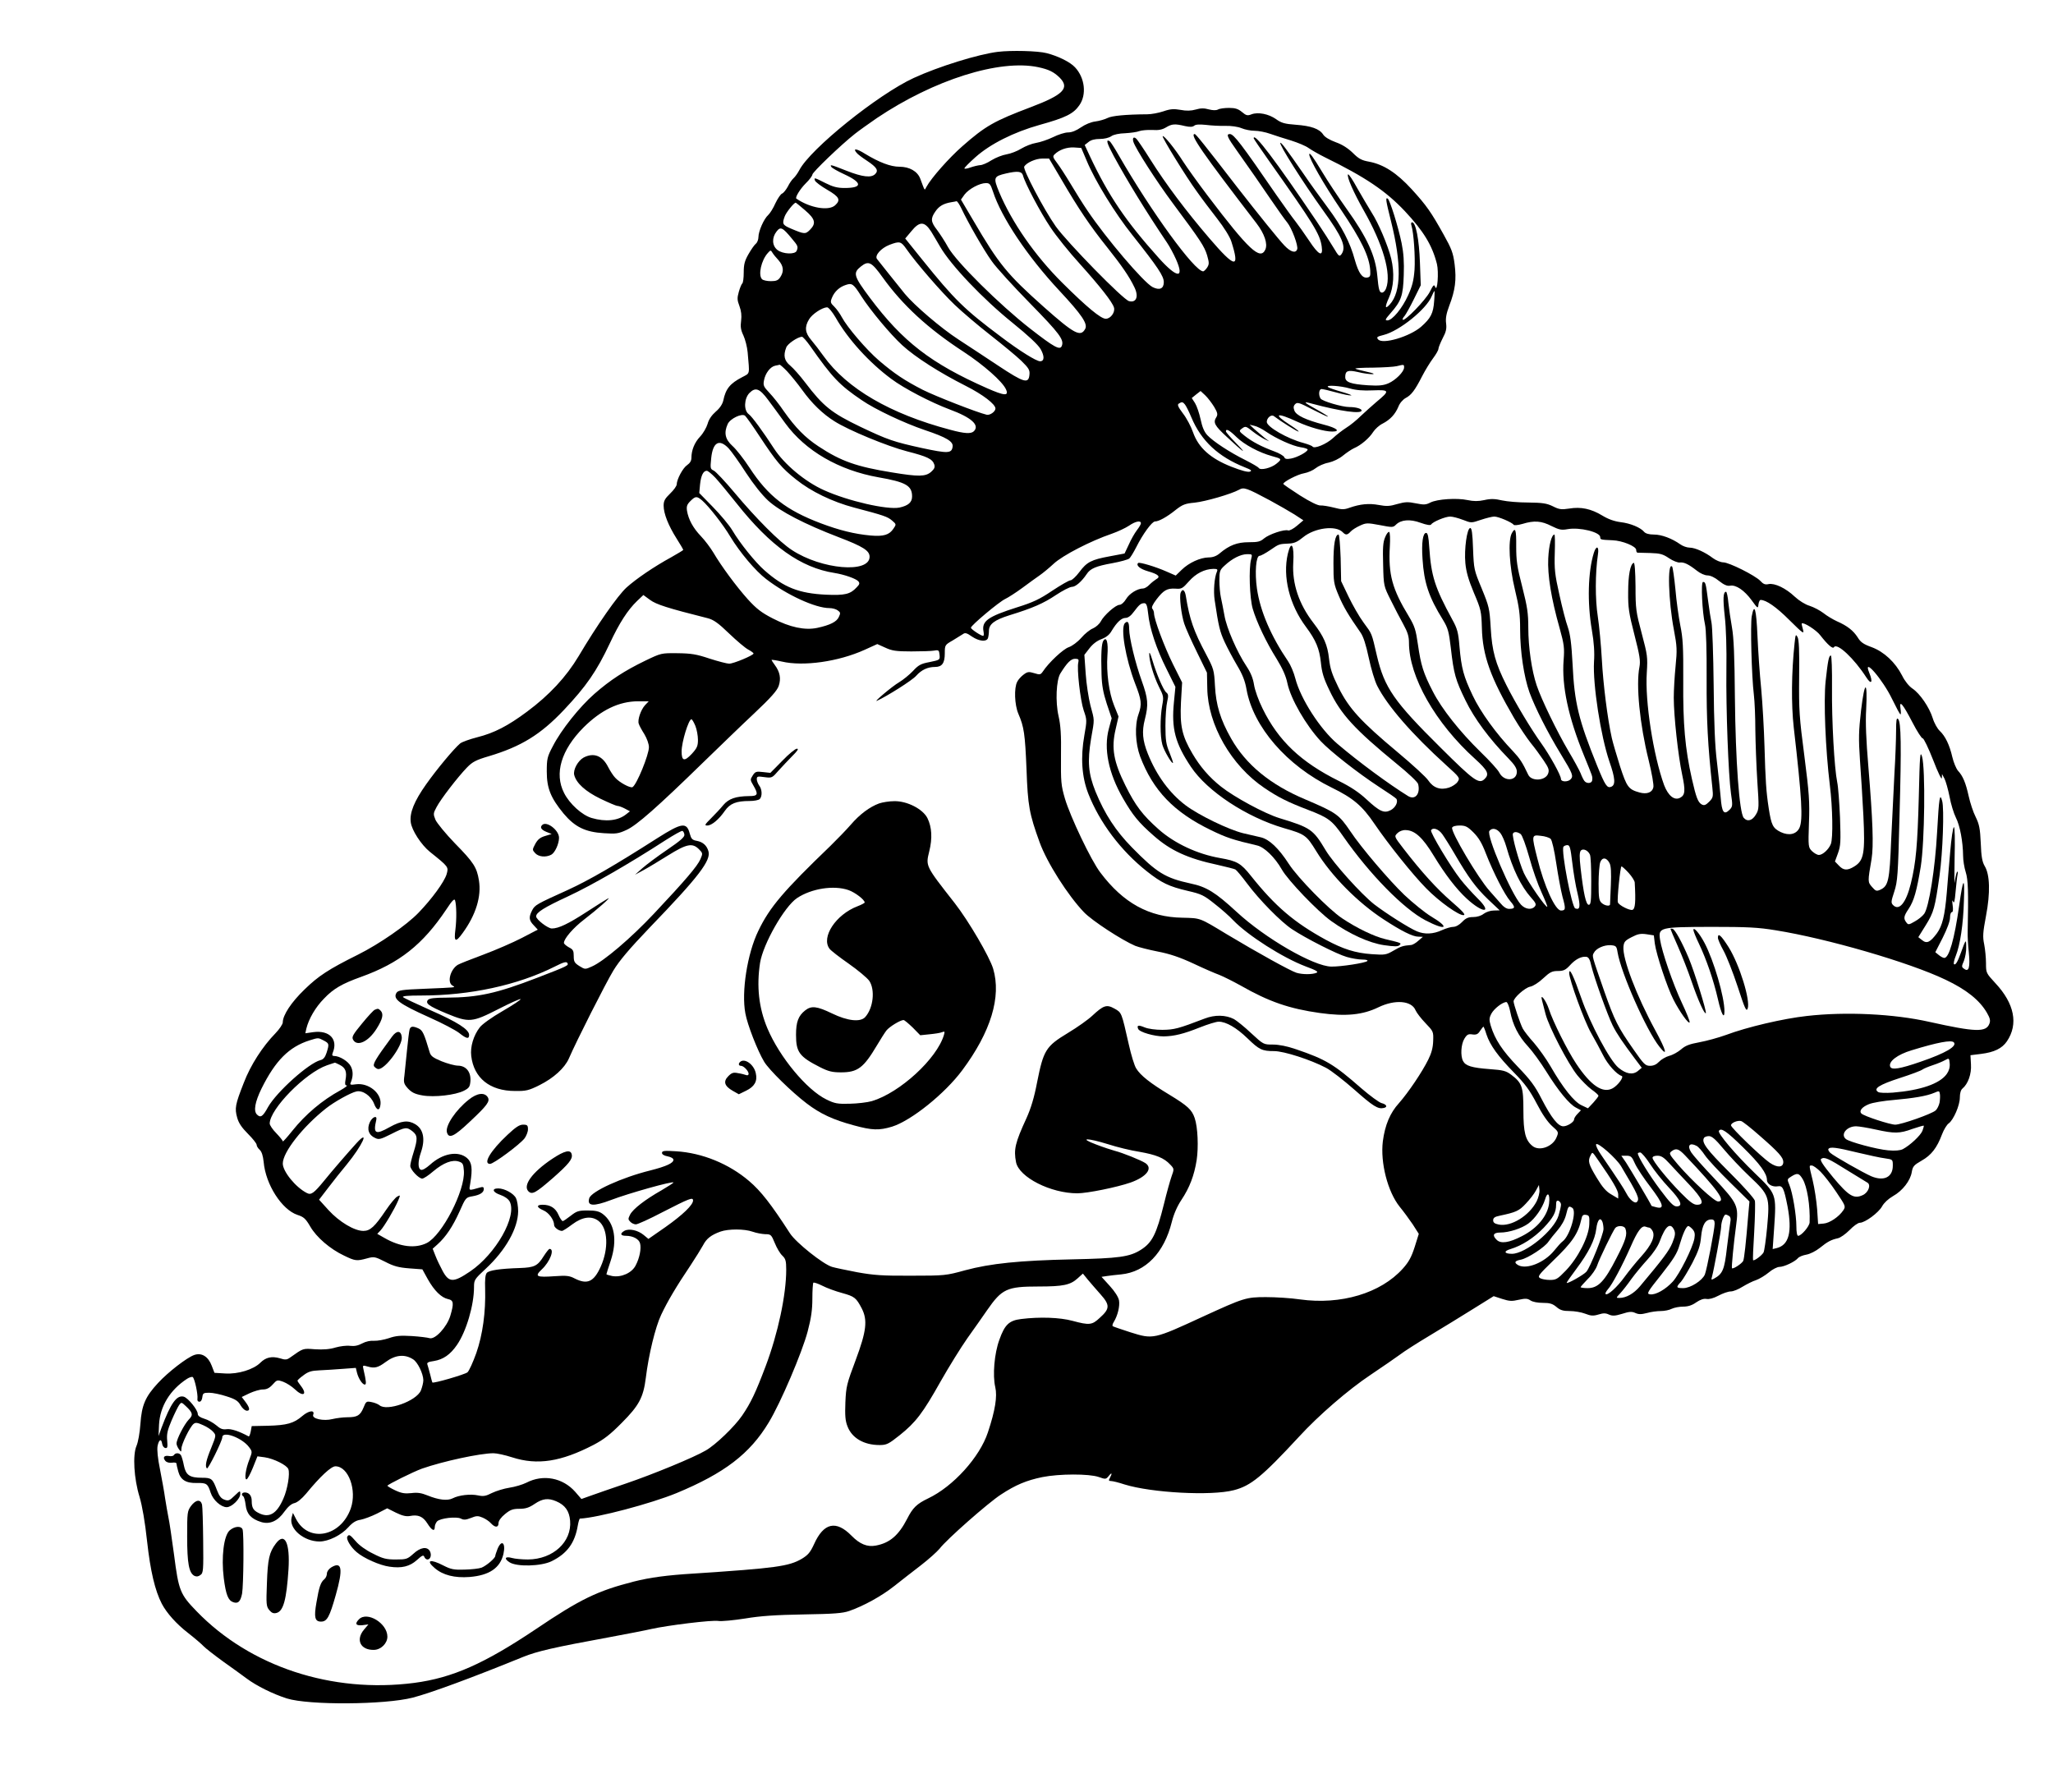 <svg xmlns="http://www.w3.org/2000/svg" version="1.0" viewBox="0 0 1256 1096">
  <path class="svg-elem-1" d="M610.5 31.7c-12.1 1.5-36.3 9-51.5 16-21.9 10.1-63.3 43.4-70 56.4-1 1.9-2.6 4.1-3.5 4.9-.9.8-2.5 3-3.5 5.1-1.1 2-2.6 3.9-3.5 4.3-.9.3-2.7 3-4.1 5.9-1.3 3-3.3 6.2-4.4 7.2-2.7 2.4-6 10-6 13.5 0 1.5-.7 3.4-1.6 4.1-.9.7-2.9 3.6-4.5 6.4-2.3 4-2.9 6.2-2.9 11.2 0 3.4-.4 6.4-.9 6.7-.4.3-1.4 2.6-2.1 5.1-1.1 3.9-1 5.1.4 8.8 1.1 3 1.4 5.7 1 8.9-.5 3.6-.2 5.7 1.4 9 1.1 2.4 2.3 7 2.6 10.3 1.2 14 1.6 12.6-3.3 15.2-7.5 3.9-10.1 7.1-11.6 14.3-.5 2.2-2.1 4.7-4.6 6.8-2.5 2.2-4.3 4.8-5 7.5-.7 2.3-2.7 5.8-4.6 7.8-3.4 3.6-5.3 8.3-5.3 13 0 1.8-.9 3.2-2.6 4.4-2.6 1.7-6.3 8.6-6.4 11.8 0 1-1.8 3.5-4 5.6-3.2 3.1-4 4.5-4 7.4 0 4.9 2.9 12.2 7.9 20.1 2.3 3.6 4.1 6.7 4.1 7 0 .2-3.3 2.2-7.2 4.4-10.8 5.9-21.6 13.3-27.5 18.6-5.4 4.9-18.1 23.1-29.3 42-7.6 12.7-17.9 23.8-31.5 33.9-11.8 8.8-20.2 13.1-30.5 15.7-4.7 1.2-9.4 2.9-10.5 3.8-3.9 3.3-14.3 15.8-20.8 25-7.3 10.3-10.2 17.5-9.4 23.2.6 4.9 6.4 13.8 11.7 18.1 11.6 9.3 11.5 9.2 10.2 13.8-1.5 4.7-8.9 14.9-17.1 23.4-7.3 7.6-23.9 19.1-37.1 25.7-17.9 8.9-24.2 13-32.7 21.3-8.1 7.8-13.3 15.7-13.3 20.1 0 1.1-2 4.1-4.4 6.6-8 8.2-15.3 19.5-19.5 30.5-5.2 13.2-5.6 15.5-4 21.2.9 3.3 2.8 6.1 6.6 9.9 2.9 2.9 5.3 5.9 5.3 6.7 0 .8.8 2.1 1.9 3.1 1.2 1.1 2 3.6 2.4 7.4 1.2 13.8 11.1 29.2 20.7 32.4 3.8 1.2 5 2.3 7.8 7.1 3.8 6.6 12.2 13.8 20.7 17.8 6.8 3.3 7.7 3.4 14 1.7 4.3-1.2 4.9-1.1 11.2 2.1 5.2 2.7 8.2 3.5 14.7 4l8 .6 3.3 6c4 7.1 8.3 11.3 12.4 12.2 3.4.7 3.7 2.4 1.4 10.2-2.1 6.9-9.3 14.7-12.7 13.7-1.3-.4-6.2-1-10.9-1.3-6.9-.4-9.7-.2-14 1.3-3 1-7 1.7-9 1.6-2.2-.2-5.1.4-7.3 1.6-2.6 1.4-4.8 1.8-7.4 1.5-2.1-.3-6.1.2-8.9 1-3.5 1.1-7.5 1.4-12.5 1.1-7.6-.6-7.2-.7-15.1 4.9-2.2 1.6-3.1 1.7-6.5.6-4.9-1.4-8.6-.6-11.9 2.7-4.2 4.2-13.7 7.1-21.5 6.6l-6.6-.4-1.7-4.4c-2.1-5.6-6.2-8.1-10.7-6.5-4.5 1.6-15.9 10.4-22.1 17.1-7.8 8.4-10 13.5-10.8 25-.4 5.6-1.4 11.2-2.4 13.5-2.4 5.5-1.6 20 1.9 31.3 1.6 5.4 3.3 15.1 4.6 27.2 2 18 4.8 30 9 38.1 3 5.7 9 12.4 16 17.8 4.1 3.2 8.4 6.9 9.5 8.1 1.1 1.2 6.5 5.4 12 9.4 5.5 3.9 12 8.6 14.4 10.4 6 4.5 16.1 9.5 24.6 12.2 13.4 4.2 59.8 3.9 77-.5 10.8-2.8 36.4-12.2 67.5-24.9 8.7-3.5 18.6-5.8 53-12.1 10.7-2 22.2-4.2 25.5-5 9.9-2.2 37.1-5.6 41-4.9 1.9.3 9.3-.4 16.3-1.5 9.5-1.6 18.9-2.2 35.8-2.5 18.5-.3 23.9-.7 27.9-2.1 8.9-3.1 19.8-9.1 27.5-15.2 4.1-3.3 11.4-8.9 16.3-12.7 4.8-3.7 9.9-8.3 11.5-10.2 4.2-5.6 29.9-28.2 37.5-33.1 9.1-6 15.7-8.7 25.3-10.7 10.5-2.1 28.6-2.1 34.5-.1 4.2 1.5 4.5 1.5 6.2-.6 1.9-2.4 2.3-1.8.7 1.2-.9 1.5-.7 1.9.7 1.9 1 0 4.7.9 8.3 2.1 16.5 5.1 53 7.1 66.8 3.5 10.5-2.7 17.3-8.3 39.9-32.7 12-13.1 30.2-28.8 43.7-37.8 7.6-5.1 15.7-10.7 18-12.4 2.3-1.8 10.4-7 18.1-11.6 7.7-4.6 19.7-12 26.6-16.3l12.7-7.9 5.2 1.7c4.4 1.4 6 1.5 10.2.5 4.1-.9 5.3-.8 7.1.4 1.3.9 4.4 1.5 7.5 1.5 4.3 0 6 .5 8.4 2.5 2.3 2 4.1 2.5 8.1 2.5 2.8 0 7.1.7 9.4 1.6 3.6 1.4 5 1.5 8.3.5 2.9-.9 4.4-.9 6.4.1 2.2.9 3.7.8 8-.5 4.4-1.4 5.9-1.5 8.1-.5 2 .9 3.6.9 7.1 0 2.4-.7 6.2-1.2 8.5-1.2 2.2 0 5.2-.6 6.7-1.4 1.5-.7 4.6-1.3 6.9-1.3 3 0 5.5-.8 8-2.6 2.5-1.7 4.6-2.4 6.3-2.1 1.6.3 4.3-.4 7.3-2 2.6-1.4 6-2.6 7.6-2.6 1.5 0 4.7-1.3 7.2-2.9 2.5-1.5 6.2-3.4 8.2-4 2-.7 5.5-2.8 7.8-4.7 2.2-1.9 5.2-3.4 6.5-3.4 2.8 0 9.4-3.1 11.3-5.3.7-.9 3-1.8 5.2-2.2 2.3-.4 5.8-2.2 8.2-4.1 4.7-3.8 6.9-5 11-5.9 1.6-.3 4.8-2.6 7.2-5 2.4-2.5 5.2-4.5 6.3-4.5 3.2 0 11.5-6.2 13.6-10 1.2-2.2 3.8-4.6 6.7-6.3 5.8-3.2 10.7-9.5 11.5-14.8.6-3.4 1.3-4.2 6-6.9 5.9-3.3 9.4-7.8 12.5-16.1 1.1-2.9 3-6 4.1-6.7 2.9-2.1 6.8-11 6.8-15.8 0-2.6.6-4.7 1.6-5.5 3.4-2.8 5.6-8.9 5.2-14.8l-.3-5.6 6.5-.8c8-1 12.8-3.3 15.8-7.7 7.1-10.5 4.6-23.1-7-35.5-5.7-6.2-5.8-6.3-5.8-12.2 0-3.3-.5-8.5-1.1-11.6-1-4.7-.8-7.3 1.1-17.4 2.7-14.1 2.4-25.3-.8-30.5-1.5-2.6-2.1-5.7-2.4-14-.4-8.9-.9-11.5-3.1-16-1.5-2.9-3.4-8.7-4.3-12.8-1.8-8.1-3.5-12.3-6.6-15.6-1-1.2-2.6-4.9-3.4-8.3-1.7-7.4-4.3-12.8-7.7-16-1.4-1.3-3.4-4.8-4.3-7.8-2.1-6.7-7.8-15-12.4-18.1-2.1-1.4-4.7-4.6-6.3-7.9-4.2-8.2-11.1-14.6-18.6-17.4-5-1.8-6.8-3-8.6-6-2.7-4.2-6.4-7.1-12.8-9.9-2.4-1.1-6.1-3.3-8.2-5-2.1-1.6-5.9-3.6-8.4-4.4-2.7-.8-6.4-3.1-9.1-5.6-5.5-5.2-12.2-8.4-16-7.7-2.1.5-3.3 0-5.1-2-3.2-3.3-19.1-11.3-22.7-11.3-1.5 0-4.4-1.2-6.3-2.6-4.7-3.6-10.9-6.4-14.2-6.4-1.6 0-4.2-.9-5.7-2-5.1-3.6-11.4-6-16.1-6-3 0-5.1-.6-6-1.6-2.2-2.7-8.5-5.3-14.5-6-3.8-.5-7.5-1.8-11.1-4-6.9-4.2-13.2-5.5-20.3-4.3-4.7.7-6.1.6-10-1.4-3.7-1.8-6.3-2.2-15-2.3-5.8 0-13-.6-16.1-1.3-4.3-1-6.9-1.1-10.8-.2-3.7.8-6.5.8-10.3 0-6.5-1.4-18.6-.6-22.7 1.5-2.7 1.4-4 1.5-8.9.5-4.8-1-6.6-.9-11.3.4-4.6 1.4-6.7 1.5-11.4.6-6-1.1-11.3-.6-17.9 1.7-3.3 1.2-4.7 1.2-9.6-.1-3.2-.8-6.9-1.4-8.2-1.3-1.5.1-6.3-2.2-12.6-6.2-5.6-3.6-10.1-6.7-10.1-7 0-1.3 8.9-5.9 12.7-6.5 2.3-.4 5.5-1.8 7.1-3.1 1.6-1.3 5.1-2.9 7.9-3.4 3-.7 6.5-2.4 8.8-4.3 2.2-1.8 5.2-3.8 6.7-4.5 4.3-1.8 9.5-6.3 11.8-10 1.2-1.8 3.7-4.1 5.8-5.1 4.6-2.4 7.6-5.6 9.6-10.3.8-2.2 2.8-4.4 4.4-5.3 3.5-1.8 5.7-4.7 10.2-13.5 1.8-3.5 4.8-8.4 6.6-10.8 1.8-2.4 3.3-5 3.3-5.8 0-.8 1.2-3.7 2.6-6.5 2.1-3.9 2.5-5.9 2.1-9.1-.4-3 .1-5.9 1.9-10.7 3.7-9.6 4.5-16 3.3-25.5-.9-7-1.9-9.5-6.7-18.1-7.7-13.8-10.4-17.7-19.6-27.8-9.2-10-17.1-15.1-26-16.8-4.6-.8-6.4-1.8-10-5.4-2.9-2.8-6.4-5.1-10.4-6.5-3.8-1.4-6.8-3.2-7.7-4.7-2.3-3.5-7.3-5.3-16.8-6-6.8-.5-8.8-1.1-12-3.4-4.5-3.2-11-4.5-15-3-2.5 1-3.3.8-5.9-1.4-2.3-1.9-4.1-2.5-7.9-2.5-2.8 0-5.8.4-6.8 1-1.2.6-3.2.5-5.6-.1-2.7-.8-5-.8-8 .1-2.8.8-5.7.9-9.3.2-4.1-.7-6.2-.6-10.5.9-3 1-7.4 1.8-9.8 1.8-13.3.1-21.7.9-24.4 2.3-1.6.8-5 1.8-7.4 2.1-2.6.3-6.2 1.8-8.8 3.6-2.9 2-5.6 3.1-7.9 3.1-1.9 0-6 1.3-9.2 2.9-3.1 1.5-7.8 3.1-10.3 3.5-2.6.4-6.6 2-9.1 3.5-2.4 1.5-6.5 3.1-9 3.5-2.5.4-6.6 2-9.2 3.6-2.6 1.7-5.7 3-6.9 3-1.2.1-3.9.7-5.9 1.4-2.1.8-3.8 1-3.8.6 0-.5 3-3.5 6.8-6.9 9-8 23.2-15.2 39.2-19.7 15.9-4.4 20.7-6.8 24.3-12 4.6-6.5 3.4-16.8-2.6-23.2-2.9-3.2-10.3-6.9-17.4-8.7-5.3-1.4-21.7-1.8-29.8-.8zm24.7 9.4c6.5 1.4 9.5 2.9 13.1 6.4 6.3 6.4 2.3 10.5-17.8 18.1-22.2 8.4-27.6 11.4-41.8 23.9-8 7-19 19.4-21.9 24.8-1.3 2.4-.8 3-3.8-5-1.7-4.5-6.6-7.3-12.7-7.3-5.5 0-12.5-2.7-21.2-8-5.1-3.2-7.5-3.4-5.1-.6.6.9 3.6 3.1 6.5 5 6 4 7.1 5.9 4.9 8.1-2.4 2.4-7.7 1.8-17.4-2-9.9-3.9-10.4-4-9.4-2.4.4.7 4 2.7 8.1 4.6 11 5.1 11 8.3 0 8.3-4.4 0-7.1-.7-11.7-3-6.9-3.5-7.1-3.5-6.4-1.5.4.9 3.7 3.4 7.5 5.6 7.4 4.3 8.4 6.2 4.8 9.5-4 3.6-15.4 1.6-23.7-4.1-.9-.7 2.3-5.9 5.7-9.3 2.3-2.2 4.1-4.7 4.1-5.4 0-1.4 17.6-18.3 26-24.9 2.5-2 8.6-6.3 13.5-9.7 34.9-23.4 75-36.1 98.7-31.1zm89.7 36c3.1.7 4.7.6 5.7-.2.9-.8 3.3-.9 7.2-.5 3.1.4 8.5.7 11.8.6 3.6-.1 7.7.5 9.9 1.4 2.1.9 5.7 1.6 8 1.6 2.4 0 6.7.8 9.7 1.9 2.9 1 8.7 2.9 12.8 4.1 4.1 1.3 8.9 3.3 10.5 4.5 1.7 1.2 6.2 3.8 10 5.7 24.9 12.2 37.3 20.6 49 33 11.4 12.2 16.7 20.8 19.6 32.3 1.2 4.9.3 17.7-1.1 14-.6-1.7-1.1-1.3-3.3 3.1-2.5 4.9-15.3 18.1-16.5 17-.3-.3.2-1.4 1.1-2.3.8-1 3.4-5.6 5.7-10.3l4.2-8.5-.5-14c-.5-13.9-2.5-24.5-4.8-24.5-.6 0-.8.8-.4 1.9 1.4 4.5 2.4 19.3 1.9 27.1-.5 6.6-1.4 10.1-3.9 15.6-3.6 8-9.7 15.4-12.7 15.4-1.7 0-1.3-.7 2-4.5 6.5-7.4 7.6-10.6 8-23.2.3-7.9-.1-13.6-1.3-19.5-2-9.9-7.2-26.5-8.5-27.3-1.5-.9-1.2 1 2 13.8 6.5 26.1 6.3 43.2-.7 50.9-3 3.3-3.2 1.8-.6-4 3-6.6 3.5-15.3 1.4-24.1-2-8-7.8-21.7-11.9-28-1.9-3.1-5.9-9.8-8.8-14.9-2.8-5.2-5.4-9-5.7-8.5-.9 1.4 3.5 11.2 9.6 22 11.8 20.7 17.1 38.9 13.7 47.7-.5 1.4-1.6 2.6-2.5 2.6-1.6 0-2.1-1.8-2.9-10.5-1.1-12-6.2-23.2-18.6-40.5-4.9-6.9-11.7-17.1-15.1-22.8-5.6-9.3-7.9-12.4-7.9-10.7 0 2.7 8.8 18.1 19.2 33.5 12.8 19 17.6 29 18.1 37.5.2 3.4-.1 4-1.9 4.3-3 .4-5.2-2.7-7.5-10.7-2.9-10.8-7.9-20.4-16.6-32.1-4.3-5.8-11-15-14.7-20.5-10.7-15.4-13.8-19.6-14.3-19.1-.9.9 13.8 24.1 26 41.1 12.1 16.7 14.5 22.6 11.4 27-1.3 1.7-1.7 1.3-4.8-3.9-1.9-3.2-6.5-10.4-10.4-16.2-25-37-38.5-54.9-38.5-50.8 0 .3 4.2 6.5 9.3 13.7 27.5 38.9 31.2 44.8 32.3 52.4 1 6.8-1.8 5.5-7.7-3.5-2.8-4.2-6.6-9.5-8.3-11.7-1.8-2.2-7-9.5-11.7-16.2C759.4 88 754.8 82 752.4 82c-2.4 0-1.6 1.9 4.4 10.3 10.2 14.5 12 17 20.3 29.2 4.5 6.6 9.2 13.2 10.4 14.6 2.8 3.4 6.9 14.4 6.1 16.4-.9 2.6-4 1.7-7.8-2.3-3.3-3.4-16.2-19.4-28.9-35.7-20.6-26.7-25.3-32.5-26-32.5-3.3 0 4.6 11.4 37.8 54.6 4.9 6.4 7 12.6 5.4 16.1-3.1 6.7-10.1.2-35.2-32.9-5.7-7.5-12.5-17-15.1-21-5-7.9-11.8-16.2-12.5-15.5-.6.6 14.4 25 21 34 2.8 4 8.4 11.4 12.3 16.4 4.3 5.5 7.8 11.2 8.7 14 5.4 16.9 2.4 16.5-13.3-1.8-14.4-16.8-26.8-33.3-36.3-48.4-3.8-6.1-7.6-11.6-8.3-12.4-1.7-1.8-2.8-.9-2 1.7 1.4 4.3 14.1 24.1 24.3 37.8 17 22.8 19.1 26.1 20.8 31.6 1.3 4.6 1.3 5.4 0 7.5-.9 1.3-2 2.3-2.4 2.3-5.3 0-31.8-36.5-51.5-70.7-2.6-4.6-5.2-8.6-5.7-8.9-2.5-1.5-1.8 1.1 2.4 8.9 8.5 15.6 19.7 33.9 32.7 53.2 1.5 2.2 4 6.8 5.5 10.2 5.3 12 .6 11.6-10.6-.9-20.1-22.4-30.7-38-42.1-62.2l-3.2-6.9 2.3-1.8c1.5-1.3 3.9-1.9 7-1.9 2.7 0 5.6-.7 7-1.7 1.4-1 4.8-1.7 8.5-1.8 3.3-.2 7.2-.7 8.6-1.3 1.4-.5 4.9-.8 7.9-.7 3.9.3 6.2-.2 8.5-1.6 3.5-2.1 5.3-2.3 11.5-.8zm-60 21.4c5.1 12.2 17.3 32.1 27.8 45.2 15.7 19.8 19.3 25.2 19.3 28.9 0 4-2.6 5.2-6.9 3-5.5-2.9-28.4-29.8-39.7-46.6-2.8-4.1-7.5-11.6-10.4-16.5-3-5-6.7-10.7-8.3-12.8-2.5-3.3-2.8-4-1.6-5.2 2.9-2.9 7.5-4.5 11.9-4.3l4.5.3 3.4 8zm-15.3 11.7c10.2 17.5 17.5 28.3 27.6 40.9 9 11.3 13.7 18.1 16.8 24.6 2.8 5.7 1.2 9.7-3.3 8.5-3.6-.9-37.8-35.9-44.8-45.7-7.2-10.2-20.3-35.1-19.3-36.6 1.4-2.4 7.1-4.9 11-4.9h4.2l7.8 13.2zm-23.8-3c1.2 4.8 10.8 22.9 16.8 31.8 3.5 5.3 11.6 15.4 18.1 22.5 12.3 13.7 19.8 23.2 20.8 26.6.9 2.8-2 6.9-5 6.9s-11.5-7-26.6-22c-16.8-16.7-30.8-36.9-38.6-55.4-3.7-9-3.5-9.7 4.2-11.5 7-1.6 9.6-1.3 10.3 1.1zm-18.3 10c5.1 15.8 21.1 39.7 40.5 60.5 13.9 14.9 17.6 20.4 15.9 23.5-2.8 5.2-6.7 3.1-25.4-13.5-22.3-19.9-27.3-25.9-43.1-52.9l-7.5-12.7 2.2-3.1c2.6-3.4 9.2-7 13.1-7 2.3 0 2.8.7 4.3 5.2zm-19.3 10.4c4 8.5 13.6 25.3 18.5 32.1 2.6 3.8 13.2 15.4 23.5 25.9 18 18.4 20.9 22.2 19.4 26-1.1 2.8-4.5 1-19.4-10.6-18.6-14.5-45.2-40.8-50.2-49.8-1.9-3.5-5-8.2-6.7-10.5-3.9-5-4.1-7-1-11.4 2.2-3.2 4.9-4.8 9.7-5.6 1.4-.2 2.8-.5 3.2-.6.5 0 1.8 2 3 4.5zm-95.6 1.1c6.2 5.3 6.8 8 2.9 11.9-2.8 2.8-3.4 2.7-11.7-.8-5.1-2.2-5.4-2.9-3.7-7.5.9-2.4 5.6-8.3 6.7-8.3.2 0 2.8 2.1 5.8 4.7zm77.1 13c1.6 2.7 4.1 6.8 5.5 9.3 6.5 11.2 26 31.8 44.4 46.6 9.5 7.7 15.4 13.2 17 15.9 2.5 4.4 2.4 7.5-.3 7.5-2.3 0-12.6-6.4-23.8-14.9-22.6-16.9-28.6-22.8-48.4-47.4l-10.3-12.8 3.7-4.4c5.1-6.3 8.1-6.2 12.2.2zm-85.3 4.2c3.8 4.5 4 5 3 7.5-.9 2.4-8.5 2.1-11.8-.5-3.3-2.6-3.5-7.5-.5-11.3 2.4-3.1 3.6-2.6 9.3 4.3zm70.1 6.4c5.9 8.5 21.4 26.4 29.6 34.2 4.6 4.4 14.5 12.8 21.8 18.5 7.4 5.8 15.9 12.8 18.9 15.7 4.6 4.5 5.3 5.7 5 8.5-.5 5.8-3.4 4.9-19.1-5.5-7.8-5.2-18.8-12.4-24.3-16-10.8-7-27-20.9-32.8-27.9-4.9-6.1-15.9-19.8-17.1-21.4-1.5-2.1 2.5-6.6 7.6-8.6 6.3-2.4 7.1-2.2 10.4 2.5zm-78.2 6.9c3.1 3.6 3.4 6.8 1.1 10.3-1.3 2-2.5 2.5-5.8 2.5-2.3 0-4.7-.5-5.4-1.2-2.5-2.5-.5-11.6 3.6-16.1 1.5-1.7 1.8-1.8 2.7-.2.5.9 2.2 3 3.8 4.7zm63.7 10.5c12.2 17 27.7 31.3 49.5 45.5 12.2 8 23.7 18.1 25.9 22.9 2 4.3-.8 4.1-11.5-.6-34.4-15.2-51.6-28.5-71.7-55.3-10-13.4-10.5-15.2-5.5-19.2 4.7-3.7 6.5-2.8 13.3 6.7zM526.8 181c5.8 9 17.9 23.5 25.2 30.2 8 7.3 22.5 16.6 38.9 24.9 10.5 5.3 18.1 11.2 18.1 13.8 0 1.9-3.4 4.3-5.4 3.8-5.9-1.4-31.2-11.3-39-15.2-11.3-5.8-17.4-9.9-26.8-17.9-7.7-6.6-19.5-20.4-22.8-26.6-1-1.9-3-4.8-4.5-6.3-2.5-2.4-2.6-2.9-1.5-5.6 1.5-3.7 4.6-6.6 8.5-7.8 3.7-1.3 4.7-.6 9.3 6.7zm350.6 3.1c-.5 7.6-2.1 10.6-8 15.8-6.9 6-23.6 11-26.3 7.7-1.1-1.3-.7-1.7 3.4-2.7 9.6-2.4 26.2-15.8 29.4-23.7.7-1.7 1.5-3.2 1.7-3.2.1 0 .1 2.7-.2 6.1zm-366.2 10.1c7.6 13.4 20.7 27.7 34.1 37.6 7.7 5.8 24.3 14.4 35.5 18.6 13.6 5 18.7 9.7 15 13.4-1.7 1.7-5.7 1.5-14.5-.9-36.7-9.7-63.2-25.2-77.4-45-2.4-3.4-5.9-7.9-7.6-9.9-3.8-4.4-4.2-8-1.3-12.7 1.9-3.2 8-7.2 11-7.3.9 0 3.2 2.8 5.2 6.2zm-15.6 17.4c13.6 19.4 18 24 31.6 33.2 8.1 5.6 25.9 14 38.6 18.3 13.4 4.5 17.5 7 17 10.2-.6 4.1-2.8 4.2-18.7.8-17.3-3.8-20.9-5-37.7-13-17.7-8.5-22.8-12.6-33.8-27.1-3.1-4.1-7.2-8.7-9.1-10.3-3.7-3-4.4-6.2-2.5-11.1.8-2.3 6.9-6.4 9.6-6.6.6 0 2.8 2.5 5 5.6zm-14 15.6c2.2 2.4 6.4 7.5 9.2 11.4 5.9 8.2 12.5 14.6 19.7 19.1 8.6 5.5 32.4 15.3 44.4 18.4 12.5 3.2 15.6 4.7 16.7 8.1.5 1.7 0 2.7-2 4.5-3.4 2.9-7.6 3-23.9.3-21.6-3.5-31.1-6.8-44.9-15.9-8.2-5.4-14.1-11.4-21.3-21.6-2.6-3.9-6.6-8.9-8.8-11.2-3.5-3.7-3.9-4.5-3.3-7.6.8-4.4 3.9-8.4 6.9-9 1.2-.2 2.4-.5 2.7-.6.3 0 2.4 1.8 4.6 4.1zm377.4-2.4c0 2.6-5.2 7.8-9.6 9.7-3 1.3-5.8 1.6-12.4 1.2-10.6-.7-14-1.9-14-5 0-3.9 1.5-4.5 7.8-3.1 3.1.8 7.1 1.3 8.7 1.3 1.9-.1.7-.6-3.4-1.5-3.6-.8-6.7-1.6-6.9-1.9-.3-.3 4.6-.6 10.9-.6 6.3-.1 12.8-.5 14.4-.9 4.5-1.1 4.5-1.1 4.5.8zm-33.3 12.8c3.7 1.1 8.3 1.5 14.3 1.2 10.2-.4 10.4.2 2.3 6.9-2.5 2.1-6.8 6-9.6 8.6-2.7 2.7-6.8 6-9.1 7.4-2.2 1.4-6 4.3-8.2 6.4-4.1 3.7-11.3 6.6-12.4 5.1-.3-.5-2.7-1.4-5.5-2.2-9.9-2.6-22.5-9.9-22.5-12.9 0-2.5 2.8-4.8 4.4-3.5 4.5 3.4 14.1 9.4 15 9.4.6 0-1.7-1.8-5.1-4-10.9-7-8.5-8 4.6-1.9 7.2 3.3 16.4 5.9 21.1 5.9 5.4 0 2.9-2.2-5-4.2-11.1-2.9-17-5.7-18.1-8.6-.7-1.9-.6-2.9.5-4 1.3-1.3 2.5-.9 10.4 3.2 11.5 5.9 13.2 6 2.7.1-8.3-4.6-8.7-5.2-2.6-3.5 17.2 4.6 30.1 6.4 30.1 4.1 0-1.1-3.5-2.1-7.5-2.1-4.4 0-16.6-3.6-17.6-5.2-1.4-2.2-1-5.8.6-5.8.8 0 4.8.9 8.7 2 4 1.1 8.2 2 9.3 1.9 1.1 0-1.5-1-5.7-2.2-4.2-1.2-8-2.5-8.4-3-1.3-1.3 7.7-.7 13.3.9zm-355.8 7c2.5 3.4 7.3 9.8 10.5 14.3 12.3 16.9 32.8 28.8 57.1 33.1 16.7 2.9 20.5 5.1 20.5 11.7 0 3.6-2.3 5.6-7.7 6.8-7.5 1.5-31.5-4-46.1-10.6-11.7-5.2-24.4-15.9-30.6-25.4-6.6-10.2-13.6-19.8-15.5-21.1-3.2-2.3-2.9-9.6.4-13 3.7-3.7 6.2-2.8 11.4 4.2zm272.9 4.3c2.1 3.5 2.3 4.7 1.4 6.2-2.2 3.4-1.2 5.2 6.5 12.3 10.2 9.5 13 11.4 5.5 3.7-3.4-3.5-6.2-6.7-6.2-7.2 0-1.9 2.1-.8 6.5 3.5 4.7 4.6 13.9 9.5 21.6 11.6 6.2 1.7 6.3 1.8 2.9 4.6-3.2 2.7-9.8 4.3-10.9 2.7-.3-.6-4-2.7-8.1-4.8-9.7-4.8-19.7-11.4-23.3-15.2-2-2.1-3.2-5.1-4.2-9.8-.8-3.7-2.3-8.1-3.4-9.9l-2-3.1 2.7-2.2 2.7-2.1 2.8 2.6c1.6 1.5 4 4.7 5.5 7.1zm-17.9-1.5c.7.8 2.5 4.4 4 8 6 14.3 16.4 24 32.7 30.5 3.9 1.5 4.5 2.1 3.1 2.6-1.2.5-5.3-.6-11.4-3-12.7-5-20.1-11.6-23.4-21-1.2-3.5-4-8.8-6.2-11.6-3-4-3.6-5.4-2.5-6 1.8-1.2 2.4-1.1 3.7.5zm-260.2 19.5c10.3 15.6 13.5 19.4 22.3 26.4 9.2 7.4 22.3 13.7 35.5 17.2 18.3 4.8 20.5 5.6 23.2 7.9 2.7 2.3 2.7 2.4.9 5-2.5 3.8-6 4.9-14 4.2-9.8-.9-19.1-3.2-30.5-7.5-21.1-8-32.2-16.6-43.5-33.9-3.6-5.5-8.3-11.5-10.6-13.5-4.4-4-5.2-8-2.8-13.3 1.5-3.3 8.6-6.7 10.6-5.1.7.6 4.7 6.2 8.9 12.6zm309.9-2.8c6.3 4.3 16.1 8.7 21.1 9.5 2.4.3 4.3 1 4.3 1.4 0 1.4-6.3 4.8-10.1 5.5-2.7.5-3.8.3-4.2-.8-.3-.8-3.1-2.5-6.2-3.6-7.8-2.9-13.3-5.8-17.9-9.4-3.6-2.8-3.7-3.1-2-4.4 2.4-1.8 2.6-1.7 7 1.8 2.2 1.7 5.3 3.7 6.9 4.5l3 1.4-2.9-2.2c-1.6-1.3-4.3-3.6-6-5.1l-3.1-2.9 2.9.7c1.6.3 4.9 2 7.2 3.6zm-328.9 10.1c1.7 1.8 6.5 8.5 10.6 14.9 4.8 7.3 9.9 13.7 13.7 17.2 7.3 6.6 22.4 14.4 43 22.3 15.2 5.8 19 8.3 19 12 0 10.3-29.4 7.8-47.5-4.1-7.6-4.9-22-19.4-35.3-35.3-5.6-6.7-11.3-12.7-12.5-13.3-2.2-1-2.2-1.4-1.6-7.6 1-9.8 4.9-12 10.6-6.1zm-8.1 18c2.2 2.4 8.1 9.5 13.1 15.8 20.6 26 39.2 39.3 59.8 42.5 6.2 1 13.2 3.5 14.6 5.1 1 1.2.8 1.9-1.1 3.8-3.8 4.1-7.1 4.9-18.7 4.4-16.5-.8-25.7-4.4-37.6-14.9-5.5-4.8-14.9-16.4-19.7-24.5-1.9-3.2-7.3-9.6-11.9-14.3l-8.3-8.5.5-5.4c.6-5.4 2-8.2 4.1-8.2.7 0 3 1.9 5.2 4.2zm339.3 13.9c5.2 2.8 11.9 6.7 15 8.6l5.5 3.6-3.9 3.3c-2.2 1.9-4.6 3.1-5.4 2.9-2.2-.9-11.7 2.3-14.8 4.9-2.3 2-3.9 2.3-9.3 2.3-7 0-11.9 1.8-17.8 6.8-2 1.7-4.2 2.5-6.8 2.5-5.1.1-12 3.2-16.5 7.6l-3.6 3.5-5.5-2.4c-6.7-3-16.8-6-17.5-5.3-1.5 1.5 1.2 3.7 6.1 5.1 6.3 1.8 7.8 3.3 5 4.8-1 .6-2.9 2.1-4.2 3.4-1.2 1.3-3 2.3-3.8 2.3-3.5 0-8.5 3.1-10.5 6.5-1.2 2-2.9 3.5-4 3.5-2.3 0-9.5 6.3-11.5 10.2-.8 1.5-2.9 3.4-4.7 4.2-1.8.7-5.1 3.3-7.2 5.8-2.3 2.6-5.6 5-7.6 5.7-3.4 1.1-12.3 9.4-15.9 14.9-1.4 2-1.8 2.1-5.3 1-3.3-1-4.1-.9-6.5.9-1.5 1.1-3.3 3.1-3.9 4.4-2 3.8-1.6 14.1.7 19.5 3.5 8.1 4.1 12.3 5 33.9.8 22.5 1.7 27.3 8 44.7 4.5 12.5 17.4 32.7 27.2 42.9 5 5.2 23.1 17 31.3 20.5 2 .8 8.2 2.4 13.8 3.5 7.3 1.4 13.5 3.5 21.7 7.3 6.3 3 13.5 6.1 16 7 2.5 1 8.3 3.9 13 6.5 17.3 9.9 29.9 14.2 48.5 16.8 15.9 2.2 26.1 1.2 35.8-3.5 10.1-4.9 20.3-4.1 22.7 1.8.7 1.6 3.4 5.1 6.1 7.9 4.8 5 4.9 5.2 4.7 10.8-.1 4.1-1 7.5-3 11.5-3.8 7.7-12.2 20.1-17.9 26.6-5.5 6-8.6 13.5-9.9 23.4-1.6 13.1 3 30.9 10.3 40 2.3 2.8 5.9 7.7 8 10.8l3.7 5.8-2.5 8c-2 6.2-3.6 9.2-7.3 13.3-13.5 15-37.8 22.3-62.9 18.8-5.4-.8-14.7-1.4-20.8-1.4-12.2 0-13.6.5-38.5 11.9-30.3 14-30.5 14-44.5 9.6-5.5-1.8-10.3-3.4-10.7-3.7-.4-.2-.2-1.4.6-2.6 2.4-3.9 3.8-9.7 3.2-13.2-.4-2.1-2.6-5.5-5.7-8.9l-5-5.5 3.3-.5c1.8-.3 5.7-.7 8.7-1 15-1.5 26.3-13.2 31-32.1 1.2-4.8 3.3-9.6 5.9-13.5 5-7.5 7.8-14.9 9.3-24.3 1.2-7.9.7-20.2-1.2-25.7-1.7-5.1-4.3-7.5-15.3-14.2-11.8-7.1-17.9-11.9-20.5-16.2-1.1-1.7-3.1-8.3-4.5-14.6-4.5-19.8-4.3-19.5-8.8-22-4.8-2.7-6.7-2-13.6 4.4-2.3 2.2-9 7-15 10.6-13.4 8.1-14.8 10.5-18.7 30-1.8 9.5-3.8 16-6.5 22-7 15.2-7.9 19.2-6.4 27 1.9 9.2 21.2 19 37.5 19 6.1 0 24.3-3.7 32.6-6.6 9.8-3.5 13.8-8.7 9-11.9-2.8-1.8-13.7-6.2-18.7-7.5-1.9-.5-7.1-2.2-11.5-3.9-10.9-4.1-5.4-4.1 7.5-.1 5.2 1.7 13.8 3.8 19 4.6 10.3 1.8 15.2 3.8 18.9 7.8 2.5 2.6 2.5 2.7.8 7.4-.9 2.6-3 10.1-4.6 16.7-4.6 18.5-7.2 23.7-14.2 28.1-6.8 4.3-13.5 5.2-41.9 5.8-32.3.7-50 2.5-65.6 6.7-11.6 3.2-12.5 3.3-32.9 3.3-17.7.1-22.9-.3-33-2.1-6.6-1.3-13.6-2.7-15.5-3.3-5.4-1.6-22-14.8-25.7-20.5-11.5-17.8-17.8-25.9-25-32-12.4-10.6-28.7-17.2-44.5-18.2-7.5-.5-8.8-.3-8.8 1 0 .9 1.3 1.7 3.5 2.1 2.1.4 3.5 1.3 3.5 2.1 0 2-4.3 4-14.1 6.5-17.4 4.3-36.1 12.8-37.4 17-1.5 4.9 2.5 5.2 13.3 1.1 10.7-4.1 38.2-11.8 38.2-10.7 0 .3-3.3 2.4-7.2 4.7-10.4 5.9-17.5 11.5-19.3 14.9-1.3 2.6-1.3 3 .1 4.4.8.9 2.4 1.6 3.4 1.6 1.1 0 8.4-3.3 16.2-7.4 16.6-8.5 18.8-9.4 18.8-7.2 0 2.7-6.2 8.7-16.8 16.2l-10.5 7.3-2.9-2.4c-3.5-2.9-8.8-4.1-11.7-2.6-3 1.7-2.6 3.1.9 3.1 4.2 0 8 2 8.6 4.7.8 3.1-.3 8.9-2.7 13.4-2.3 4.6-8.8 7.5-14.4 6.5-1.9-.4-3.5-.9-3.5-1.1 0-.3 1.2-4 2.6-8.2 4.2-12.6 2.4-23.2-4.9-28.7-2.2-1.6-4.3-2.1-9.2-2.1-5.6 0-6.7.4-10.3 3.2-2.3 1.8-4.5 3.3-4.9 3.3-.5 0-1.7-1.7-2.6-3.8-1.8-4.2-5-6.2-9.7-6.2-4 0-3.8 1.6.4 3.4 3.4 1.4 6.6 5.9 6.6 9 0 1.5 2.9 3.6 4.8 3.6.6 0 3.4-1.8 6.3-4 6.3-4.7 11.9-5.4 16.2-2 5.6 4.5 6.2 16.8 1.2 27.9-4.2 9.3-8.2 11.1-15.9 7.2-3.2-1.7-5.1-1.9-12.1-1.4-11.4.8-12.6.2-8.1-4.1 5.1-4.7 8.1-12.6 4.8-12.6-.4 0-2 2-3.6 4.5-3.7 5.9-5.6 6.9-14.6 7.2-12.3.4-18.8 1.4-20.2 3-.9 1.1-1.2 4.2-1 9.7.4 14.3-1.5 28.1-5.4 39.3-2 5.6-4.4 10.9-5.4 11.8-1.5 1.3-21 7-21.5 6.2-.1-.1-.7-2.3-1.3-4.8-.7-2.6-1.4-5.3-1.7-6.1-.5-1.2.4-1.7 3.9-2.2 5.7-.9 10.1-3.9 14.2-9.9 5.7-8.3 10.4-24.3 10.4-35.4 0-4.3.3-4.8 7.1-11.1 12.3-11.4 19.8-24.8 19.9-35.2 0-3-.6-6.6-1.3-8-1.4-2.9-7-6-10.9-6-4.2 0-3.4 2.4 1.4 4 2.6.9 4.8 2.5 5.6 4 4.7 8.9-8.4 32.1-24.2 42.8-10.2 6.9-12.9 6.9-16.8-.3-1.5-2.8-3.5-6.9-4.4-9.3l-1.7-4.3 3-2.7c5.1-4.6 9.3-10.9 13.4-20 3.8-8.6 3.9-8.7 8-9.4 4.6-.8 6.9-2.3 6.9-4.5 0-1.1-.6-1.4-2.2-.9-7.5 2.1-6.9 2.3-6.1-2.5 1.5-9.1 1-12.9-2-15.5-5.4-4.6-14.9-2.9-22.6 4.1-2.5 2.2-4.7 3.5-5.6 3.1-1.9-.7-1.9-5.1 0-10.6 2.8-8.1 1.6-14.3-3.5-17.3-4.3-2.6-8.6-2.1-15.6 1.8-8.7 4.9-10.2 4.1-8.2-4.4.7-3-2.3-2-3.9 1.3-2 4.3-.8 8 3.3 9.8 2.2 1.1 3.4.7 9.8-2.5 8.5-4.3 9.4-4.4 13-1.6 3.1 2.5 3.2 4.6.6 12.9-1.1 3.4-2 7.1-2 8.2 0 2.3 5.2 7.8 7.3 7.8.9 0 3.9-2 6.8-4.5 6.2-5.2 11.7-7.3 15.7-5.9 2.4.8 2.7 1.6 3 5.7.8 12-13.3 39.3-22.7 44.1-7 3.5-16.4 2.4-25.9-3.1l-4.4-2.5 2-2.1c2.4-2.6 8.7-13.3 10.8-18.3 1.4-3.4 1.4-3.5-.6-2.4-1.1.6-4.2 4.3-6.9 8.3-6.8 10.1-9.6 12.7-13.8 12.7-5.5 0-14.7-5.5-21.3-12.7l-5.8-6.4 5.6-7.3c3.1-4.1 8.2-10.5 11.3-14.2 9.5-11.6 14.4-22.2 6.1-13.2-5 5.5-15.5 17.6-19.9 23.1-6.3 7.7-8 8.9-10.6 7.5-6.9-3.5-14.7-13.2-14.7-18 0-7 12.3-22.6 26.5-33.8 4.9-3.9 15.1-9.6 18.5-10.3 3.8-.9 8.9 2.6 10.8 7.4 1.7 4.5 3.6 4.7 4 .3.6-6.7-7.3-13.1-15-12.1-3.4.5-3.9.3-3.2-1.1 1.5-3.6 1.5-7.1 0-9.9-1.5-3-6.8-6.3-10.1-6.3-1.2 0-1.5-.5-1-1.8 3.5-8.3-1.8-14.1-11.8-12.8l-4.9.7.6-2.8c1.5-6.1 5.6-13.1 10.8-18.4 5.8-6.1 11-9.1 22.7-13.3 23.4-8.4 37.7-19.7 52.1-41.2 3.6-5.5 5-6.9 5.4-5.6.9 3 1 11.5.2 17.9-1 7.6.1 8.1 4.5 2 8-11 11.5-22.3 9.9-32.1-1.3-8-3.2-11-14.7-22.7-5.7-5.9-11-12.4-11.9-14.4-1.4-3.5-1.4-3.9.7-7.8 2.5-4.8 12.9-18.3 18.6-24.2 3.3-3.4 5.5-4.6 13.4-6.9 19.7-5.9 31.6-13.2 45.8-28.2 13.7-14.5 20.1-23.7 28.2-40.9 5.8-12.4 10.9-20.3 16.6-25.8l3.9-3.7 4.1 3c3.8 2.8 10.7 5 35.3 11.2 3.5.9 6.4 2.9 13 9.3 4.7 4.5 10 9 11.8 9.9 1.7.9 3.2 2 3.2 2.4-.1 1.1-12.2 6.2-14.9 6.2-1.3 0-6.7-1.4-12-3.1-8-2.7-11.3-3.2-19.6-3.3-10-.1-10-.1-19.8 4.6-12.6 6.1-21.4 11.8-31.1 20.3-9 7.9-20.3 22-25.4 32-3.4 6.4-3.7 7.7-3.7 15.5 0 10.2 2.4 16.1 10.3 25.7 6.9 8.2 13.2 11.3 24.6 12 7.5.5 8.9.3 13.9-2 6.2-2.8 18.8-13.9 47.2-41.6 9.4-9.1 23.2-22.5 30.8-29.6 10.3-9.7 14.1-14 15.1-16.9 1.5-4.5.8-8.5-2.4-12.8-1.1-1.5-2-2.9-2-3.1 0-.2 2.8.2 6.3 1 13.1 3.1 34.6.1 50.7-7.2l7.7-3.5 4.9 2.2c4.1 1.9 6.6 2.3 15.9 2.3 6.1 0 12.4-.2 14-.5 2.8-.5 3-.2 3.3 2.6.3 3.1.2 3.1-6 4.4-5.4 1-6.9 1.8-10.3 5.5-2.2 2.3-6 5.4-8.5 6.9-4 2.3-16.1 12.5-13.5 11.3 6.2-2.8 21.7-12.6 24-15.3 3.2-3.6 7-5.4 11.5-5.4 4.3 0 6-2.3 6-8.3 0-5.1.1-5.2 4.8-7.9 2.6-1.6 5.4-3.3 6.3-3.9 1.3-1 2.4-.7 5.5 1.5 4.3 2.9 8.9 3.4 9.8 1 .3-.9.6-2.9.6-4.4 0-4.2 3.3-6.7 12.5-9.6 14.3-4.4 20.9-7.3 28.5-12.4 4.1-2.7 8.5-5 9.8-5 2.2 0 5.9-3.2 9-7.8 2.2-3.4 5.7-4.9 15.8-6.7 4.9-.9 9.5-2.2 10.2-2.8.8-.6 2.7-3.8 4.4-7.1 4-8 9.6-15.6 11.4-15.6 2.3 0 7.4-2.8 12.7-7.1 4.1-3.2 5.8-3.9 11.5-4.4 6.7-.7 22.5-5.3 27.2-7.9 3-1.7 4.5-1.2 18.9 6.5zm-347.3.1c4.1 3.6 12.8 14.7 17.2 22.1 5.9 9.7 15.4 21 22 26 12.6 9.7 30.1 17.7 38.6 17.7 1.8 0 4.1.6 5.1 1.4 1.7 1.2 1.8 1.7.7 4-1.3 3-5.4 5-13.2 6.7-7.6 1.6-16.6-.3-27.3-5.8-7-3.6-10-6-15.2-11.7-7-7.8-16.1-20.1-21.1-28.6-1.8-3-5.2-7.5-7.6-10-4.8-5-7.6-10.2-8.5-15.5-.4-2.7 0-3.9 2-5.9 3.2-3.2 4-3.2 7.3-.4zM895 318c5.1 2 5.1 2 11 0 3.3-1.1 7-2 8.2-2 2.6 0 10.9 3.6 11.8 5 .3.5 2.6.3 5.4-.5 7.2-2.2 11.6-1.9 17.8 1.3 4.7 2.3 6.1 2.6 9.9 1.9 7.3-1.3 19.9 1.8 19.9 4.9 0 1.5.2 1.6 7.5 1.9 6 .2 14.5 3.7 14.5 5.9 0 .9.3 1.6.8 1.7.4 0 3.9.1 7.8.2 6 .2 7.7.6 11.5 3.2 2.4 1.6 5.4 2.8 6.6 2.6 2.6-.3 5.4 1.1 10.4 5 2.1 1.7 4.9 2.9 6.5 2.9 1.8 0 4.6 1.3 7.1 3.4 3 2.4 5 3.2 6.7 2.9 3.6-.7 8.8 2.8 13.3 9 3.7 5.1 3.8 5.1 4.1 2.4.2-1.5.8-2.7 1.3-2.7 3.4 0 9.6 4.3 17.6 12.3 8.5 8.4 9.2 8.9 8.3 5.7-.5-1.8-.9-3.5-.7-3.6 1-1 9 4.1 11.3 7.2 4.6 5.9 7.7 8.6 8.4 7.3 1.9-2.9 12.4 7 19.8 18.5 3.1 4.8 4.2 3 1.8-2.8-4.3-10.4 8.2 4 14 16.1 2.5 5.1 4.7 9.3 5.1 9.3.3 0 .3-1.6 0-3.6-.9-5.6 1.5-2.7 7.4 8.7 2.8 5.4 5.6 9.7 6.2 9.6.6-.1 3.5 5.9 6.4 13.3 2.9 7.6 5.3 12.4 5.3 11l.1-2.5 1.5 2.8c.8 1.6 2.2 6.5 3.1 11 .8 4.5 2.6 10.3 3.9 12.9 2.5 4.9 4.3 14.7 4.4 23.3 0 2.7.7 7.2 1.6 10 1.5 4.7 1.7 12.2 1.2 36.5-.1 2.5.2 8.1.7 12.6.9 9.2 0 12.2-2.8 10.1-1.7-1.1-1.7-1.5-.2-4.9.8-2.1 1.5-5.9 1.4-8.5 0-5.1-.2-4.9-3.3 3.7-2 5.6-3.3 7.6-4.2 6.8-.3-.4.1-2.6 1.1-5 2.7-6.8 4.6-19.2 5-33.8.6-15.4-.5-14.3-2.9 3-2.9 20.6-6.2 32-9.1 32-.7 0-2.2-.8-3.4-1.8l-2.1-1.7 4.5-8.8c2.7-5.4 4.5-10.2 4.5-12.3 0-1.9.5-3.4 1.1-3.4.7 0 .9-1.5.5-4.3s-.3-3.5.3-2.2c.6 1.5 1-.2 1.5-6 .4-4.4.9-9.1 1.2-10.5.3-1.4.2-2.1-.2-1.7-.5.5-1.1 3.2-1.5 6-.3 2.9-.3-3.5-.1-14.1.3-11.6.1-19.2-.4-19.2-.6 0-1.6 6.9-2.3 15.2-.7 8.4-1.7 19.7-2.1 25.1-1.2 14-2.7 20-6 24.6-4.1 5.5-6.2 6.6-9.1 4.2l-2.3-1.8 4.6-7.4c4.9-7.9 5.6-10.6 8.4-30.4 2-14.3 2.9-40.9 1.6-45.5-1.4-5.2-1.9-2.6-3.1 19-1.2 22.4-5 46-7.9 50-1 1.4-3.6 3.5-5.8 4.7-3.6 2.1-4 2.1-5.1.6-1.9-2.4-1.6-3.9 1.3-8.2 3.4-5.1 5-11 7.5-26 2.4-15.2 2.9-59.8.8-67.2-1.2-3.9-1.4-1.3-2 24.6-.8 29.4-1.7 40.1-4.9 53.1-2.9 11.7-7.1 16.8-10.8 13.1-1.4-1.4-1.3-2.2.7-8.3 2-6.2 2.3-9.8 3.2-46.3 1.2-43.3 1-57.4-.9-59.3-.9-.9-1.2.7-1.2 7.2 0 4.7-.4 16.4-1 26-.5 9.6-1.4 28-2 40.7-1 25.1-1.7 28.3-6.7 30.6-2.3 1-2.8.8-5-1.7-2.7-3.1-2.7-3.1-.3-17.1 1.3-8.1.8-23-2-57-1.3-15.6-1.8-26.7-1.3-34.6.9-18-.9-17.8-3.1.4-1.5 13.1-1.6 17.3-.7 30.7.6 8.5 1.6 23.8 2.1 34 1.1 22.9.3 27.4-5.5 31-4.3 2.7-6.7 2.5-9.5-.5l-2.4-2.5 1.9-5.2c1.6-4.5 1.7-7 1.2-21.7-.4-9.1-1.1-18.8-1.7-21.5-1.8-8.9-3.4-37.6-3.2-57.9.1-10.9-.2-19.7-.7-19.7-1.2 0-1.8 2.9-3.2 15.7-1.3 12.4-.1 41.5 2.6 63.8 1.7 13.6 2 32.2.6 35.8-1.3 3.3-5 6.7-7.3 6.7-1.1 0-2.9-1.1-4.2-2.3-2.3-2.3-2.4-2.7-1.9-17.3.5-13 .1-18.2-2.8-40.9-3.1-23.7-3.4-28-3.2-48.3.2-16.2-.1-23-1-24.5-1.1-2-1.2-1.6-1.8 3.8-1.9 17.8-2.1 37.3-.5 51.5 5 43.4 5.7 56.4 3.5 61.4-1.9 4-6.4 5-11.5 2.6-4.8-2.4-5.7-4.2-7.3-14.5-1.6-10.4-2-17.1-2.6-38-.3-10.5-1.2-26.2-2-35-.9-8.8-1.9-23.4-2.3-32.5-.7-16.6-1.9-20.6-3.5-12-.9 5-.1 36.5 1.3 48 .5 4.1.9 13.8.9 21.5.1 7.7.6 21.7 1.2 31.2 1.1 16.3 1.1 17.3-.8 20.5-2.2 3.8-5.2 4.7-7.5 2.1-2.7-3.2-5-34.6-5.4-73.5-.2-25.4-.7-37-1.8-43-.8-4.6-1.8-11.3-2.2-15.1-.3-3.7-1-6.7-1.4-6.7-1.8 0-2 4.2-.8 15.1.8 6.7 1.2 20.1 1 32.4-.3 24.4 1.2 64.5 2.8 75.9 1.1 7.4 1 8-.8 9.9-3.5 3.5-4.8 1.7-5.5-7.5-.4-4.5-1.4-14.4-2.3-21.8-1.2-9.3-1.8-23.9-2-47-.2-18.4-.8-35.5-1.3-38s-1.5-8.6-2.1-13.5c-1.4-10.9-1.6-11.5-3.1-11.5-1.4 0-.5 18.5 1.2 26 .7 2.7 1.1 16.1 1 33-.1 25.9.7 40.6 3.5 66.7.6 5.7.5 6.3-2 8.8-2 2-3 2.4-4.5 1.6-2.3-1.3-3.4-4.2-6-15.6-4.2-18.6-5.5-33.5-5.3-59.8.1-21-.2-26.3-1.8-34.1-1-5.1-2.4-15-3-22.2-.7-7.1-1.6-13.3-2-13.8-3-3.1-2.3 21.1 1.1 38.8 1.9 10 2 12.2 1 22.2-.6 6-1.1 14.7-1.1 19.2 0 11.3 2.7 35.6 5.1 46.9 2.1 9.9 1.9 12.7-1.2 14.3-3.5 1.9-7.3-1.2-9.8-7.7-6.6-18.2-11.8-51.3-10.6-68.8.6-9.6.4-10.8-3.1-24-3.5-13.1-3.8-15-3.8-28.8-.1-9.3-.5-14.6-1.1-14.4-2.1.7-3.4 7.6-3.4 17.9-.1 9.4.4 12.8 3.8 26 3.3 12.9 3.8 16 3.1 19.8-2.2 11 .2 35.2 5.6 56.9 2 8.2 3.3 15.4 2.9 16.8-.7 3.1-4 4.3-8.4 3.1-6.8-1.9-7.8-3.2-12-16.1-2.1-6.7-4.4-14.5-5-17.2-2.7-12.1-5.3-33.2-6.1-48-.5-8.8-1.6-20.7-2.5-26.5-1.6-10.3-1.6-26.3.1-37.8.8-5.1-1-5.8-2.5-1-3.6 11.5-4.1 30.5-1.2 47.3 1.3 7.5 1.7 13.7 1.3 19.3-.8 13.9 4.1 45.4 9.4 61 3.6 10.3 3.9 14.4 1.1 15.5-2.5 1-3.7-.9-8.6-12.9-11.3-27.9-13.9-38.5-15-61.9-.7-13-1.4-18.3-2.9-22.8-1.2-3.2-3.5-12.2-5.2-20-2.8-12.4-3.1-15.6-2.8-25.5.2-6.1.1-11.2-.2-11.2-1.7 0-3.4 6.3-3.8 14.6-.5 10.2 1.8 24.5 7 42.8 2.7 9.8 3 11.9 2.4 19.5-1.2 15.7 2.9 34.9 12.4 58.1 5.6 13.8 5.3 12.8 5.1 15.2-.1 2.1-3.4 2.4-4.8.5-.5-.6-1.6-2.8-2.3-4.7-.8-1.9-4.1-8-7.4-13.5-6.9-11.7-16.6-31.6-19.5-40.3-3-8.9-5.1-23.3-5.1-35.2 0-8.9-.6-12.8-3.7-25-3.2-12.3-3.7-16.1-3.7-24.8.1-10.3-.5-12-2.7-8-2.4 4.5-1.5 20.3 1.9 34.4 2.6 10.8 3.2 15.2 3.2 24.4 0 13.5 2.3 28.9 5.7 38.5 3.5 9.5 11 24.4 19.3 38 7.2 11.8 7.8 13.3 5.8 15.3-1.7 1.7-5.8 1.5-5.8-.2 0-2.3-6.8-14.5-12-21.8-6.2-8.6-15.9-24.7-21.4-35.7-6.7-13.3-8.8-20.8-9.6-35.1-.7-11.9-1-13-5.5-24-4.7-11.3-4.8-11.7-5.3-24.3-.3-9.4-.8-12.7-1.7-12.7-2 0-3.8 13-3 21.5.5 5.3 1.9 10.2 5.2 18.1 4.4 10.3 4.6 11.5 4.9 21.4.4 17.1 5.3 30.6 19.8 55.4 3.2 5.4 7.8 12.2 10.1 15.1 2.4 2.9 5.9 7.7 7.9 10.7 3.2 4.7 3.5 5.9 2.7 8.1-1.7 4.4-10.1 4.8-12.1.7-3.6-7.6-5.1-9.9-9.3-14.4-10.2-10.6-20-24.1-24.7-34.1-5.6-11.8-6.9-16.5-8.1-30-.7-8.6-1.3-10.9-4.4-16.5-10.7-19.7-12.9-26.5-14.1-44.3-.4-6.4-.9-8.7-1.9-8.7-2 0-2.9 6-2.2 16 .9 14.4 3.8 23.2 12.5 37.2 3.1 5.1 3.6 7.1 4.8 17.1 1.8 16 2.9 19.7 9 32.2 5.4 11.1 14.5 23.4 26.2 35.4 3.8 3.9 5.2 6.1 5.2 8.2 0 5.8-7.8 6.2-10.7.6-.8-1.7-6-7.4-11.4-12.6-12.8-12.5-23.9-26.5-29.3-37.1-5.8-11.2-7.3-16.1-9.1-28.6-1.3-9.1-2-11.3-5.5-17.2-10.3-16.9-12.7-25.8-11.7-43 .3-4.5.1-8.5-.4-8.8-.5-.3-1.7 1.2-2.5 3.3-1.3 3-1.5 6.5-1.2 16.8.3 13 .4 13.1 4.6 21.5 2.3 4.7 5.8 11.4 7.7 14.8 2.7 4.9 3.5 7.5 3.5 11.3 0 20.8 16.1 49.2 40.5 71.2 7.7 7 8.8 9.3 5.8 12.2-3.4 3.4-6.4 1.3-27-19.2-28.5-28.2-34.3-36.6-38.9-56.1-3.3-14.3-2.9-13.2-8.2-20.4-2.6-3.5-6.7-10.7-9.2-15.9l-4.5-9.4-.3-14.3c-.3-7.8-.8-14.2-1.3-14.2-2.1 0-3.1 6.1-3.1 17.6 0 11.3.2 12.6 3.2 19.7 2.9 6.9 6 12.1 13.4 22.7 1.7 2.4 3.3 7.4 5 15.4 1.4 6.6 3.7 14.3 5.2 17.2 6.2 12.2 21.2 29.5 42.3 48.6 8.2 7.4 8.4 7.7 6.9 10-.8 1.3-3.2 2.9-5.3 3.6-5.2 1.7-9.6.2-12.7-4.4-1.2-1.9-9.7-9.7-18.8-17.3-22.5-18.8-29.7-26.7-36.1-39.5-4-8.1-5.1-11.6-5.8-17.6-.9-8.5-3.2-13.7-9.6-22-8.8-11.4-13-23.9-12.3-36.5.7-11-1.2-14.5-3.3-5.8-3.3 14.2 1 31.3 11.1 44.8 6.1 8.2 8.2 13.3 9.1 21.7.6 6.1 1.7 9.8 5.2 17 7 14.8 15.5 24 41.5 45.3 6.8 5.5 12.5 10.9 12.8 12.1 1.5 6-1.8 10-6.1 7.4-11.5-7.1-30.3-20.9-43.3-32-10.5-8.9-22.5-27.5-25.7-39.9-.9-3.6-2.9-8.3-4.4-10.5-10.5-15.4-17.1-30.7-19.1-44.5-1.4-9.9-.6-20.1 1.6-20.1.8 0 3.7-1.6 6.5-3.5 5.5-3.8 5.4-3.7 11.5-4 3.2-.1 5.3-1.1 8.7-3.9 7-5.7 19.8-7.4 24.1-3.1 1.9 2 2.9 1.9 5-.4.9-1 3.5-2.6 5.7-3.6 3.7-1.7 4.5-1.7 12-.3 7.7 1.5 8.2 1.5 9.9-.2 3.1-3.1 8.6-3.6 15.1-1.2 3.9 1.4 6.1 1.7 6.5 1 1-1.6 8.6-4.8 11.6-4.8 1.5 0 5 .9 7.8 2zm-197 2.1c0 .6-1.1 2.5-2.5 4.3-1.3 1.7-3.6 5.7-4.9 8.7l-2.6 5.5-9 1.7c-11.4 2.1-14.1 3.5-18.7 9.7-2.1 2.8-4.5 5-5.4 5-.9 0-5.9 2.9-11.2 6.4-7.7 5.2-11.8 7.1-21.4 10.1-17.9 5.7-21.8 8.4-20.6 14.8.3 1.5.2 2.7-.2 2.7-1.3 0-7.5-4.1-7.5-5 0-1.4 17.3-15.9 21-17.6 1.9-.9 6.7-4 10.5-6.8 3.9-2.9 8.6-6.3 10.5-7.6 1.9-1.3 5.8-4.5 8.7-7.2 5.4-5 22.3-13.8 35.5-18.3 3.7-1.3 8.4-3.5 10.5-4.9 3.9-2.7 7.3-3.4 7.3-1.5zm67.4 22.1c-1.5 5.6-.9 23.7 1 30.2 2.4 8.2 8.3 20.6 14.6 30.6 3.6 5.9 5.7 10.5 6.6 14.9 2 9.6 11.3 25.7 20.4 35.5 5.9 6.3 22.9 19.6 35.6 27.9 5.6 3.6 10.4 6.9 10.7 7.4 1.2 1.9-.6 5.4-3.5 6.9-4 2.1-6.7.9-14.9-6.7-4.4-4.1-9.6-7.6-16.7-11.1-23.4-11.6-37.1-24.7-46.7-44.2-2.6-5.2-4.8-11.5-5.3-14.7-.6-3.9-2-7.4-4.6-11.3-5.8-8.7-12.2-23.4-13.5-31.1-.7-3.9-1.7-8.9-2.2-11.2-.5-2.3-.9-6.9-.9-10.3 0-5.6.3-6.4 3.3-9.1 4.5-4.2 9.6-6.8 13.6-6.9 3.3 0 3.3 0 2.5 3.2zm-20.9 7.5c-1.6 3.6-2.2 12-1.4 17.3 2.4 16.2 3.2 19.4 6.1 25.7 1.7 3.7 5.2 10.2 7.6 14.3 3.3 5.5 4.9 9.5 5.8 14.7 4.1 23 24.7 46.7 52.1 60.1 13.1 6.4 18.7 11.1 26.2 22.2 8.3 12.2 23.3 31 31.7 39.5 7.8 8 20.3 16.9 22.9 16.3 1.3-.2-.8-2.5-7.5-8.3-9.1-7.9-18.1-17.8-29.4-32.4-5.7-7.4-5.7-7.4-3.7-9.4 1.2-1.2 3.2-2 5.1-1.9 5.6.1 10.5 4.7 17.1 15.6 7 11.5 13.8 20.4 20.2 26.3 10.1 9.3 16.1 9.1 6.6-.2-3.3-3.3-8-8.5-10.4-11.6-6-7.6-18.7-28.8-18-30 1.2-1.9 4.5-.8 6.8 2.3 1.3 1.8 4.8 7.3 7.7 12.3 8.4 14.4 12.9 20.5 20.4 27.7l7.1 6.7-3.6.1c-2.1 0-4.7.9-6.2 2-1.5 1.2-4 2-6.4 2-3.1 0-4.6.7-6.8 3-1.7 1.8-3.9 3-5.4 3-1.4 0-4.5.9-6.9 2-5.4 2.5-10.7 2.7-15.4.7-4.8-2-18.8-10.9-26.1-16.5-8-6.3-25-25.2-29.7-33.1-7.6-12.7-9.1-13.8-28.2-19.6-9.1-2.8-27.6-12.8-35.8-19.3-7.2-5.7-12.8-12.2-17.5-20.2-6.4-10.9-7.7-16.9-7-31.5l.7-12-5.6-11.2c-5.3-10.7-11.6-27.5-11.6-31.2 0-.9-.5-2.2-1-2.7-.7-.7.1-2.5 2.5-5.7 4.4-5.7 6.5-6.9 11.7-6.6 3.6.3 4.3-.1 8.1-4.4 4.3-4.9 9.6-7.6 15.1-7.7 2.3 0 2.7.3 2.1 1.7zm-42.1 25.5c.9 9.2 5.1 21.8 11.3 34.1l5.4 10.9-.9 9.3c-1.6 16.2.7 25.1 10.4 39.6 10 15 34 30.8 56.9 37.5 12.9 3.7 13.8 4.4 19.7 14 9.2 15.1 25.5 31.6 41.4 41.9 10.7 7 17.7 10.5 21.1 10.5l2.8.1-2.8 2.4c-1.5 1.4-3.6 2.6-4.5 2.6-4.8.4-6.2.8-10.6 3.4-4.5 2.6-5.2 2.8-13.4 2.2-10.1-.7-17.5-3.1-28.1-8.8-19.2-10.5-30.8-20.3-45.8-39.1-6.1-7.7-8.5-9.1-18.9-10.9-13.8-2.4-27.8-8.9-37.6-17.6-9.8-8.7-14.2-14.5-20.3-26.8-7.2-14.5-8.7-22.8-6-34.3l1.8-7.9-2.7-6.7c-3.2-8-4.8-20.3-4.1-30.6.6-7.9-.5-12-2.5-9-1.1 1.7-1.5 7.9-1.1 20.5.2 6.8 1 11.2 3.2 18l3 8.9-1.7 6.3c-3.3 12.2-.3 27.2 8.7 42.8 5.9 10.2 9.4 14.6 18.8 22.8 10.2 9 20.8 13.9 39.1 17.8 5.2 1.2 10.1 2.4 10.8 2.8.7.4 3.9 4.2 7.1 8.5 7.6 10.2 20.7 23.5 27.5 28 8.4 5.6 27.5 15.3 33.5 17 3 .9 7.3 1.6 9.5 1.6 2.5 0 3.6.4 3.1.9-1.2 1.2-16.3 3.5-22 3.4-10.7-.1-40.4-17.2-58-33.5-12.9-11.9-18.4-15.3-28-17.3-15.6-3.4-20.7-6.5-36-22.1-9.9-10.1-16.6-20.3-22.3-34.2-4.4-11-5-18.3-2.7-32.3 2.2-12.5 2.2-10.7-.4-20.4-1.1-4.4-2.5-13.2-2.9-19.5l-.8-11.4 3.1-4c2-2.6 4.6-4.6 7.3-5.6 2.9-1.1 5-2.7 6.3-5.1 3.2-5.3 6-7.9 8.5-7.9 1.5 0 3.3-1.3 5.1-3.8 3.3-4.4 4.3-5.2 6.4-5.2 1.2 0 1.8 1.4 2.3 6.2zm-42.7 30c-1 3.7 1.2 23.2 3.3 29.4 2 5.7 2 6.1.4 15.2-2.4 13.5-1.6 25.4 2.4 35.7 7 17.8 19.9 34.9 35.8 47.5 9 7.1 13.5 9.3 25.1 12 8.3 1.9 9.9 2.7 16.5 8 4 3.1 9.1 7.6 11.3 10 9 9.3 30.1 22.8 44.3 28.2 6.5 2.4 8 3.3 6.6 3.9-2.7 1.1-8.4 1.1-12.2 0-3.6-1.1-23.7-12.2-42.7-23.6-17-10.3-15.9-9.8-27.1-10.1-20.4-.3-36.2-9-50.2-27.6-5.7-7.4-18.5-34.4-21.7-45.3-2.4-8.2-2.5-10.3-2.4-26 .2-13.1-.2-18.7-1.5-24.5-2-8.7-1.4-21.9 1.1-26 4.1-6.6 6.5-9 9-9 2.1 0 2.4.4 2 2.2zm-265.1 26.2c-2.6 2.9-4.7 9.1-3.8 11.4.3 1 1.8 3.8 3.4 6.3 1.6 2.7 2.8 6 2.8 8 0 4.6-7.4 22.8-10 24.4-1.3.8-8-2.8-10.6-5.7-1.2-1.2-3.1-4.2-4.3-6.5-3.5-7-8.8-9.1-15-5.9-3.5 1.9-6.6 7.5-5.8 10.7 1.3 5 6.8 10 16 14.5 5 2.4 9.7 4.4 10.4 4.4.8 0 2.8.7 4.5 1.6l3.2 1.7-2.3 1.8c-4.9 4-12.6 4.8-21.1 2.3-5.9-1.7-13.6-8.7-16.9-15.3-6.1-11.9-1.8-26.3 11.9-40.1 10.8-10.7 21.6-15.9 33.2-16h6.7l-2.3 2.4zm30.8 12.6c.9 2.2 1.6 6.1 1.6 8.6 0 3.8-.6 5.1-3.8 8.6-4.5 4.8-6.2 4.4-6.2-1.5 0-5.8 4.3-19.7 6-19.7.4 0 1.5 1.8 2.4 4zm476 65.2c3.2 3.2 5.2 6.5 7.6 12.8 4.7 12 11.5 25.3 15 29.3 3.2 3.7 3 4.7-.8 4.7-1.5 0-3.4-1.2-5-3.2-1.5-1.7-4.6-5.2-6.8-7.7-7.1-7.9-23.9-36.3-23-38.8.3-.8 2.2-1.3 4.6-1.3 3.5 0 4.8.6 8.4 4.2zm16.5.4c1.1 1.4 2.7 5.1 3.6 8.2 3.9 13.8 9.1 24.5 15.2 31.3 2.9 3.2 3.3 4.2 2.3 5.4-1.9 2.3-5.8 1.8-8.5-1.1-5.9-6.4-21.4-42.6-19.3-45.1 1.7-2.1 4.5-1.5 6.7 1.3zm12.4.6c1 .8 3.1 6.6 5.3 14.3 1.9 7.1 5.3 16.7 7.5 21.4 2.1 4.6 3.7 8.6 3.5 8.8-.8.8-11.9-15.3-14.3-20.6-2.9-6.4-7.5-23-6.7-24.2.7-1.3 2.7-1.1 4.7.3zm18.4 3c.8.9 2.2 6.8 3.4 14.9 1.1 7.4 2.8 16.5 3.8 20.4 2.1 7.5 2 8.5-.9 8.5-3.5 0-10.3-14.9-14.5-32-3.6-14.2-3.5-14.4 2.1-13.7 2.5.2 5.3 1.1 6.1 1.9zm13.2 14.5c.7 6 2.1 14.4 3.2 18.7 1.9 8 1.6 10.5-1.4 9.3-2.1-.8-8.7-35.2-7.2-37.7.3-.5 1.4-1 2.4-1 1.5 0 1.9 1.6 3 10.7zm10.8-4.9c.5.9.8 8.2.8 16.2 0 12.2-.2 14.5-1.5 14.5-1.7 0-3.2-6.7-5-22.4-.8-6.9-.7-9.7.1-10.7 1.3-1.6 4.4-.3 5.6 2.4zm12 5.2c.9 1.7 1.1 5.9.8 13.4-.3 6.1-.5 11.4-.5 11.8 0 1.4-3.3.9-5.2-.9-1.5-1.4-1.8-3.2-1.8-11.9 0-5.6.5-11.5 1-12.9 1.2-3.3 3.9-3 5.7.5zm11.7 6c2 2.2 3.6 4.8 3.7 5.8.7 12.2.3 16.2-1.4 16.8-1.7.5-8.3-2.8-8.9-4.6-.6-1.8 1.5-22 2.2-22 .4 0 2.4 1.8 4.4 4zm90 35.1c31.3 5 81.7 19.6 103.8 30.2 12.7 6 20.9 12.5 25.4 20.3 1.9 3.3 2.2 4.7 1.5 6.6-2 5.4-8.5 5.2-36.8-1.1-21.8-4.9-51-6.3-74.8-3.6-14.6 1.6-36.7 6.8-49.5 11.6-4.7 1.7-12 3.7-16.4 4.5-6.1 1.1-8.6 2.1-11.2 4.4-1.9 1.6-5.1 3.4-7.2 3.9-2.1.6-4.9 2.2-6.2 3.6-1.6 1.7-3.4 2.5-5.5 2.5-2.9 0-3.8-.9-10-9.8-9.8-14-11.7-17.9-18-35.7-7.7-22.2-7.6-21.5-6.4-23.6 1.4-2.8 6.3-4.9 10.3-4.7 3.3.3 3.6.6 4.2 4.3 2.1 12.7 17.6 47.7 25.6 57.8 5.3 6.7 4.3 2.5-2.5-10-11.5-21.1-20.1-43.8-19.5-51.1.3-3 .9-3.8 5-5.9 3.8-2 5.5-2.3 9.1-1.8l4.5.7.6 5c.9 6.7 7.6 26.9 11.4 34.3 3.7 7.3 9.4 15.3 9.9 13.9.2-.6-1.9-5.9-4.7-11.8-5.6-11.9-12.3-31.5-13.4-38.8-1.1-7.5-.3-7.7 31.3-7.8 22.1 0 28.6.3 39.5 2.1zM973.6 591c1.8 7.4 9.8 29.8 13 36.3 2.6 5.2 6.1 10.3 13.8 20.6l4 5.3-2.4 2c-3.1 2.5-7.2 1.8-11.8-2-5.2-4.2-17.4-27-22.8-42.7-4.7-13.5-7.3-18.9-7.4-15.3 0 4 9.3 29.6 13.4 36.7 2.4 4.2 5.7 10.3 7.4 13.7 2.8 5.6 8.2 11.6 11.3 12.6 1.6.5-2.1 5.6-5.4 7.5-6.1 3.4-13.4-1.5-22.4-15-5.4-8.1-14.3-25.9-16.7-33.4-1.8-5.4-5.6-10.3-4.2-5.3.3 1.4 1.4 5.2 2.2 8.5 2.1 7.9 13.7 30.2 19.4 37.3 2.5 3.1 6.4 7 8.7 8.7 2.3 1.6 4.2 3.3 4.2 3.8.1.4-1.4 2.3-3.1 4.2l-3.3 3.5-4-1.9c-4.5-2.1-11.3-10.6-18.9-23.8-2.6-4.5-7.2-10.9-10.1-14.3-3-3.3-6.1-7.3-6.9-8.8-1.6-3.1-5.6-15-5.6-16.6 0-2.2 7-8.4 10.1-9 1.8-.3 5.4-2.6 8-5.1 4.1-3.8 5.4-4.5 9-4.5 3.4 0 4.7-.6 7.3-3.4 3.4-3.8 7-5.6 10-5.3 1.5.2 2.3 1.5 3.2 5.7zm-49.7 27.7c1.6 8.3 5 15 10.8 21.3 2.8 3 7.9 10 11.3 15.5 7.5 12 14.1 20 18.2 22.1l3 1.6-2.1 2.2c-1.2 1.2-2.1 2.7-2.1 3.4 0 1.6-4.1 4.2-6.6 4.2-3.2 0-7.3-5.2-13.2-16.6-4.1-8.1-6.9-11.8-14.7-19.9-9.5-9.9-13.9-16.6-16.5-25.1-1-3.5-1-4.6.4-7.3 1.6-3 6.8-7.1 9.2-7.1.6 0 1.7 2.6 2.3 5.7zm-14.5 14.1c2.2 6.6 7 13.3 16.9 23.4 6.7 6.8 9.6 10.8 13.8 18.8 3.4 6.6 6.8 11.5 9.5 13.9 4 3.5 4 3.7 2.7 6.8-2.3 5.8-10.6 8.8-14.8 5.3-4.3-3.5-5.5-8.4-5.5-21.7 0-14.4-.8-16.8-7.4-21.8-3.2-2.4-4.9-2.9-13.4-3.5-10.8-.8-14.6-2-16.1-4.9-1.7-3.1-1.3-10.3.8-13.7 1.6-2.6 2.4-3 4.9-2.6 2.4.3 3.4-.1 4.7-2.2 1-1.4 1.9-2.6 2-2.6.2 0 1.1 2.1 1.9 4.8zM198 636.5c3.4 1.8 3.5 2.1 1.8 7.5-.9 2.8-2 4.1-3.7 4.5-7.2 1.8-26.8 19.4-32.1 28.7-3.2 5.9-4.6 6.8-6.8 4.6s-1.2-7.7 2.8-15.9c8.5-17.1 16.8-25.5 29.5-29.5 5.2-1.6 5.1-1.7 8.5.1zm997.3 1.1c2.3 2.4-5.1 6.7-20.3 11.9-12.7 4.4-17.8 5.2-18.6 3-1.2-3.1 4.4-7.4 13.1-10 16-4.9 24.2-6.4 25.8-4.9zM1191 657c-4.3 6-16 10-33 11.4-4.2.3-8.2.2-9-.4-3.1-2 .6-4.4 13.2-8.5 6.9-2.2 13.2-4.6 13.9-5.2.8-.6 3.7-1.8 6.4-2.7 2.8-.9 6.1-2.3 7.5-3.1 2.4-1.3 2.5-1.3 2.8 2.1.2 2.3-.4 4.4-1.8 6.4zm-983-5.5c3.4 1.8 4.3 4.2 3.4 9-.5 2.6-.3 3.5.7 3.5.8 0-.9 1.3-3.7 2.9-11.4 6.2-21.5 14.8-29.6 24.9-3.2 4-5.8 6.9-5.8 6.4s-1.8-2.7-4-5c-2.2-2.2-4-4.9-4-5.9.1-8.9 21.8-31 35-35.6 2.5-.8 4.6-1.6 4.8-1.6.2-.1 1.6.6 3.2 1.4zm978.6 23c-.4 1.8-1.4 3.9-2.4 4.8-2.3 2.1-21 8.7-24.7 8.7-3.2 0-19.1-5.2-20.7-6.8-1.6-1.6.3-4 4.5-5.7 2.3-1 9.2-2.1 15.2-2.6 12.3-1.1 20.2-2.4 24.9-4.4 2.9-1.3 3.1-1.2 3.4.7.2 1.1.1 3.5-.2 5.3zm-110 20.3c11.5 10 14.4 13.3 14.4 16 0 3.5-3.6 3.7-8.3.5-5.2-3.6-23.7-21.4-23.7-22.9s4.1-3.2 6.2-2.6c.9.2 6.1 4.3 11.4 9zm99.5-3c-1.2 2.9-7.5 8.8-12 11.2-1.7.8-4.6 1.1-9 .7-6.9-.6-23.6-5.1-25.8-6.9-3.5-2.8.5-7.8 6.2-7.8 1.7 0 7.1.9 12.1 2 11.4 2.5 14.5 2.5 22.4-.4 3.6-1.2 6.7-2.1 6.9-2 .2.2-.2 1.6-.8 3.2zm-109.9 9.9c10.7 10.5 14.8 16.2 14.8 20.2 0 2.5 3.4 4.4 6.7 3.8 2.9-.5 3.7 1.1 5.9 12.3 2.9 15.6.9 23.6-6.6 25.5l-2.5.6.9-12.9c1.4-20.9 1.5-20.7-12-33.7-11.7-11.3-22.7-24.3-21.8-25.7 1.3-2.1 4.5 0 14.6 9.9zm-11.8 1.1c3.6 4.3 10.7 11.9 15.9 16.8 12.2 11.5 12.5 12.4 10.8 31.2-.7 7.5-1.7 14.5-2.2 15.4-1.1 1.9-5.7 5.3-6.4 4.7-.2-.3.1-8 .7-17.2.5-9.2.7-17.8.4-19.2-.4-1.4-7.3-9.2-15.6-17.4-13.9-13.9-17.2-18.3-15.5-21 .3-.6 1.7-1.1 3-1.1 1.8 0 4.1 2 8.9 7.8zm-62.6 10.7c10.4 17.4 11.5 19.9 9.6 21.8-1.2 1.2-4.4-1.4-6.3-5.1-1.8-3.4-4.8-8-15.4-23.5-2.2-3.1-3.6-6.1-3.2-6.7.9-1.5 12.3 8.5 15.3 13.5zM1038 701c1.1.6 3.4 3.2 5.1 5.8 1.8 2.6 8.7 10 15.2 16.4l12 11.8-.7 7.7c-1.5 18.5-2.5 26.9-3.1 28.6-.7 1.6-6.3 5.3-6.9 4.5-.4-.4 1.1-15.6 2.5-25.9 1.7-12.3 1-13.6-13.4-29.1-6.7-7-13-14.2-14-15.8-2.7-4.2-1-6.3 3.3-4zm98.1 4c6.8 1.6 14.4 3.3 17.1 3.6 4.8.7 4.8.7 4.8 4.5 0 7-5.4 9.7-13.1 6.5-4.7-2-23-12.4-25.1-14.3-1-.9-1.5-2-1.2-2.4.9-1.5 4.8-1 17.5 2.1zm-105.2 1.8c20.2 21.3 25.2 28.2 20.2 28.2-2.3 0-15.8-12.5-24.4-22.4-5.5-6.5-5.8-7-4.1-8.3 2.8-2.1 4.4-1.6 8.3 2.5zm-52.9 3.3c8.4 12 12 18.2 12 20.5v2.6l-4.2-2.5c-3.2-1.8-5.5-4.5-9-10.3-5-8.3-5.5-10.2-3.7-13.6 1.2-2.3.9-2.5 4.9 3.3zm31.5 2c2.5 3.9 7.7 10.4 11.5 14.4 7.4 7.8 8.9 11.5 4.7 11.5-1.9 0-4.1-2.3-10-10.2-6.7-8.9-13.7-20.3-13.7-22.2 0-.3.7-.6 1.5-.6.7 0 3.5 3.2 6 7.1zm-9.3-.4c1.2 2.7 5.5 9.2 9.6 14.5 7.9 10.4 8.8 13.7 3.4 12.3-1.5-.4-2.7-.7-2.8-.8-.4-1.3-13.5-23.3-15.6-26.5l-2.9-4.2h3.1c2.8 0 3.4.6 5.2 4.7zm21.1 0c2.3 2.5 7.7 8.3 12 12.8 8.4 8.9 9.9 12.5 4.9 12.5-2.1 0-4.4-1.7-9.9-7.3-8.4-8.5-17.3-19.6-17.3-21.4 0-.8 1.2-1.3 3-1.3 2.4 0 4 1.1 7.3 4.7zm108.8 4.2c5.9 3.6 11.4 7 12.4 7.6 2.3 1.4.5 6.1-2.9 7.6-5.4 2.5-8.5.6-18-10.7-6.6-8-8.4-10.9-7.4-11.5 2-1.3 4.3-.3 15.9 7zm-16.3.9c2 2 6.4 7.6 9.6 12.4 5.7 8.5 5.9 8.8 4.3 11.2-2.6 3.9-8.3 7.8-12 8.1l-3.4.3-.6-9.1c-.4-5.1-1.6-12.9-2.7-17.5-2.4-9.9-2.3-9.2-.5-9.2.8 0 3.2 1.7 5.3 3.8zm-11 4.4c2.8 4.6 4.7 16.4 4.3 26.6-.1 2.4-5.1 8.2-7 8.2-.7 0-1.1-2.3-1.1-5.8 0-6.9-2.3-20.6-4.3-25.4-1.4-3.4-1.4-3.5 1.2-5.1 3.7-2.3 4.7-2.1 6.9 1.5zm-162.7 13.7c-4.6 8.9-15.7 15.7-23.2 14.2-2.5-.5-3.4-1.2-3.4-2.6 0-1.5 1-2.2 4-2.8 9.9-2.1 11.8-2.9 15.9-7.3 2.4-2.5 5.2-6.1 6.2-8l1.9-3.5.3 3c.2 1.6-.6 4.8-1.7 7zm7.6 1.4c-1 7.6-7.2 15.1-16.6 19.9-7.9 4.1-13 4.8-15.5 2.2-2.8-2.7-2-4.4 2.2-4.4 5.4 0 13.1-2.5 17.2-5.5 4.2-3.1 8.6-9.5 10.2-14.6 1.5-5.3 3.2-3.7 2.5 2.4zm7.3.6c0 1-.7 4-1.5 6.7-2.7 9.1-20.2 23.4-28.5 23.4-4.8 0-5.3-1.6-.9-2.9 7-2.1 14.3-6.8 20.3-13 5.9-6.3 7.6-9.4 7.6-14.1 0-2.2.4-2.8 1.5-2.4.8.4 1.5 1.4 1.5 2.3zm6.9 2c3 1.9-1.4 17.1-5.9 20.5-.9.6-3.2 3.2-5.3 5.8-5.9 7.2-16.6 11.5-21.8 8.8-2.8-1.6-2.3-2.7 1.5-3.4 4.2-.8 14.8-7.7 16.9-11 .9-1.3 3.3-4.4 5.5-6.9 2.5-2.9 4.5-6.4 5.3-9.6 1.3-5.4 1.6-5.6 3.8-4.2zm10.4 10.1c-.3 7.6-6.9 20.5-14.3 28.2-5.1 5.3-6 5.8-9.8 5.8-2.3 0-5-.5-6-1.1-1.7-1-.8-2.1 7.6-10.3 12.2-11.7 15.7-16.9 17.7-25.9.4-2.2 1.1-2.8 2.8-2.5 2 .3 2.2.8 2 5.8zm85.6-5.1c.8.6 1.1 1.8.7 3.7-.3 1.6-1.2 8.7-2.1 15.8-1.5 13.4-2.6 15.9-7.9 18.8-1.7.9-1.8.8-1.2-1.3 1.1-3.9 5.6-28.2 5.6-30.6 0-2.8 1.7-7.3 2.7-7.3.5 0 1.4.4 2.2.9zm-77.5 3.7c.3.9.6 2.8.6 4.2 0 3.2-8.2 23.7-10.5 26.2-1.7 1.9-11.4 7.4-12 6.8-.2-.2 2.4-3.9 5.7-8.3 7.8-10.4 11.6-18.1 12.4-24.9.7-5.5 2.5-7.4 3.8-4zm68.6 1c0 3.4-4.8 28.2-6 31.1-1.6 3.7-8.8 8.3-13.2 8.3-4.4 0-4.6-.5-1.4-3.9 1.3-1.5 4.4-6.7 7-11.6 3.7-7.2 4.8-10.4 5.3-15.9.7-7.4 2.6-10.6 6.3-10.6 1.5 0 2 .7 2 2.6zm-54.6 3c1.3 3.5.3 6.9-5.5 18.1-7.3 14.3-11.2 18.3-17.6 18.3-2.4 0-4.3-.3-4.3-.6s2-2.5 4.4-5c2.5-2.4 5-6.1 5.7-8.2 1.3-4 9.5-20.9 11.1-23 1.5-1.7 5.5-1.5 6.2.4zm14.6-.6c.5 0 1.4.9 2 2 1.8 3.3-.6 8.6-6.9 15.6-3.1 3.4-7.6 9-10.1 12.4-4.6 6.4-10.6 11.8-11.7 10.6-.4-.3.3-1.6 1.4-2.9 2.6-2.8 8.8-14.5 13.9-26 4.2-9.7 6.8-13.1 9.1-12.3.8.3 1.9.6 2.3.6zm15.2 1.4c.9 2 .7 3.5-1.1 8-2 4.8-5.6 9.6-19.8 26.5-3.7 4.4-8.4 7.1-12.5 7.1-2.2 0-2.2 0 .4-2.8 1.4-1.5 4.5-5.4 6.8-8.7 2.4-3.3 6.9-8.7 10-12.1 3.3-3.6 6.3-8 7.4-11 3.5-9.5 6.5-11.9 8.8-7zm11.3-.4c1.3 1.5 1.6 2.8 1.1 5.7-1.1 5.8-9 21.6-13.2 26.3-4.4 4.8-10.5 8.3-13.9 7.8-2.3-.3-1.8-1.2 6.9-12.1 7.4-9.4 9.7-13 11.1-18 2.1-7.2 4.2-11.7 5.4-11.7.4 0 1.6.9 2.6 2zm-575 1.5c2.2.8 5.6 1.4 7.6 1.5 3.5 0 3.8.3 5.9 5.4 1.2 3 3.2 6.4 4.6 7.7 2 1.9 2.4 3.2 2.4 8.6 0 15.4-5 38.9-12.6 59.1-6.1 16.1-9 22.3-14.4 30.2-4.5 6.6-16.2 17.9-22.2 21.3-7.1 4.2-32.3 14.6-48.8 20.2-8.5 2.9-18.1 6.2-21.4 7.4l-5.9 2.1-3.8-4.4c-7.6-8.6-19.6-10.9-29.8-5.6-2.4 1.2-7.1 2.6-10.5 3.1-3.3.5-8.1 2-10.6 3.2-3.7 1.9-5.2 2.2-8.5 1.5-4.6-1-11.8-.2-15.6 1.8-3.2 1.6-8.5 1-15.4-1.8-3.7-1.5-6.1-1.9-9.9-1.4-3.9.4-6 .1-9.8-1.7-2.6-1.2-4.7-2.5-4.8-2.8 0-.7 15.7-8.5 21.2-10.5 12.9-4.5 35.6-9.4 43.7-9.4 2 0 7.1 1.1 11.4 2.5 15.5 5 29.9 2.7 49.8-7.6 6.3-3.3 10.3-6.4 17.2-13.4 10.6-10.6 13.3-15.6 14.8-27.6 1.7-14 5.8-31 9.4-38.6 3.8-8.1 9.5-17.7 18-30.3 3.1-4.7 6.5-10.2 7.6-12.2 2.1-4.1 4.9-6.3 10.7-8.4 4.9-1.7 14.7-1.7 19.7.1zm212.8 38.3c5.8 6.5 5.8 8.8-.5 14.4-4.7 4.4-6.3 4.6-16.7 1.8-7.8-2.1-20.1-2.5-31.4-1.1-7.3.9-10 3.4-13.3 12.7-3.1 8.4-4.2 21.8-2.5 29 1.3 5.6 0 14.1-4.5 27.6-5 15.2-21.2 33.1-36.5 40.4-7.1 3.4-9.5 5.8-12.9 12.5-5.2 10.1-10.6 14.8-19.2 16.4-5.2 1-9.8-.9-14.8-6-9.5-9.7-17.1-8-23 5.2-2.3 5-3.7 6.6-7.5 8.9-7.9 4.6-15.9 5.7-66 9-16.4 1-26.8 2.4-36.7 4.9-22.3 5.7-32.7 10.7-60.1 29.2-31.5 21.1-50.9 29.7-74.3 32.8-50.3 6.5-100.3-9.9-133.1-43.8-10.1-10.4-11-12.6-13.8-34.5-1.4-10.3-2.9-20.7-3.5-23.2-.5-2.5-1.4-7.7-2-11.5-.5-3.9-2-11.8-3.1-17.6-1.4-6.8-1.9-12-1.5-14.3.8-4 2.3-4.8 2.8-1.4.2 1.3 1 2.4 1.9 2.6 1.4.2 1.5-.5 1.2-4.5-.4-3.9.1-6.3 2.7-12.4 1.8-4.2 3.9-8.4 4.6-9.4 1.3-1.8 1.5-1.8 4 .6 4.4 4.1 4.7 5.5 1.9 8.3-2.7 2.8-7.5 12-7.5 14.7 0 .8.7 2.4 1.5 3.5 1.4 1.8 1.4 1.8 1.5-.4 0-2.7 5.2-13.3 7.4-15.1 1.2-1 2.3-.9 5.8.7 2.4 1 5.2 2.9 6.2 4.1 1.9 2.1 1.9 2.2-1.2 9.9-3.1 7.5-3.9 11.2-2.6 12.5.7.7 9.4-16.9 9.4-19 0-4.2 12.1.2 16.4 6 2 2.7 2 2.8.2 7.5-2.3 5.7-3.2 12.2-1.8 12.2.6 0 2.3-3.2 3.9-7.1l2.8-7 4.5.6c5.5.8 13.5 4.8 14.4 7.2 1.1 2.8-.5 12.4-3 18-4.1 9.5-8.8 12.2-15.3 8.8-3.2-1.6-4.1-3.3-4.1-7.4 0-3.1-1.6-5.1-4.2-5.1-1.9 0-2.4 1.5-.9 2.4.4.3 1.1 2.7 1.4 5.3.6 5.5 3.4 8.5 9.5 10.4 5.3 1.6 10.2-.6 14.3-6.5 2.1-2.9 4.2-4.7 6.1-5.1 1.7-.4 4.4-2.6 7.1-5.8 8.6-10.5 15.3-16.7 17.9-16.7 8 0 13.3 14.6 9.4 25.8-6.2 17.4-25.9 21.1-33.5 6.4l-1.9-3.7-.8 2.9c-1.7 6.8 7.5 14.6 17.1 14.6 5.5 0 13.3-3.9 17.6-8.7 2.6-2.9 4.7-4.2 7.5-4.6 2.1-.4 6.7-2.1 10.1-3.8l6.2-3.2 5.4 2.7c3.9 1.9 6.3 2.4 8.5 2 5-1 8 .3 10.7 4.6 2.7 4.3 4.5 5.1 4.5 2.1 0-1.1.7-2.6 1.4-3.4 2-2 11.9-3.1 14.6-1.7 1.7.9 3 .8 6.1-.4 3.4-1.4 4.4-1.4 7.2-.2 1.7.7 4.1 2.3 5.1 3.5 2.5 2.7 4.6 2.7 4.6-.2 0-1.3 1.5-3.5 4-5.5 3.2-2.6 4.7-3.2 8.8-3.2 3.8 0 5.9-.7 9.3-3 4.9-3.3 8.3-3.7 13.2-1.6 5.4 2.3 8 5.9 8.5 11.9 1.1 13-10.5 23.6-25.8 23.7-3.6 0-8-.4-9.7-.9-4.2-1.2-5.2.3-1.6 2.6 4.4 2.9 19.3 2.5 25.7-.6 9.6-4.7 14.3-11.2 16.1-21.9.4-2.3 1-4.2 1.3-4.2 10.8-.5 43.5-9.2 59.1-15.6 29.4-12.2 44.9-24.1 56.4-43.2 7.3-12 20.4-42.8 23.8-55.6 2.2-8.3 2.9-13.4 2.9-20.2 0-5 .3-9.3.6-9.7.4-.3 2.8.5 5.4 1.8 2.7 1.4 8.1 3.4 12.2 4.5 7.6 2.1 8.6 2.9 12 9.4 3.7 7.2 2.9 13.9-3.7 31.6-5.4 14.4-5.9 16.2-6.3 25.8-.3 8.1-.1 11.3 1.3 14.8 2.7 7.1 10 11.4 19.6 11.4 4.3 0 5.5-.6 12.3-6 9.9-7.9 14.2-13.6 25.1-33 5-8.8 12.3-20.6 16.3-26.3 4-5.6 9.5-13.4 12.1-17.2C613 788.4 616 787 635.4 787c15 0 19.4-.9 23.9-5l3.2-2.9 3 3.7c1.7 2 5.2 6.1 7.8 9zm-420.5 39.8c2.8 1.8 6.1 8.7 6.2 12.7 0 1.5-.7 4.3-1.5 6.3-2.7 6.5-20.9 13-25.4 9-.9-.7-3.1-1.6-4.9-1.9-3-.6-3.3-.4-4.8 3.4-2 4.8-3.8 5.9-9.9 5.9-2.5 0-6.6.5-9.1 1.1-5.5 1.4-12.7-.2-11.8-2.6 1.2-3.1-2.6-2.7-6.6.7-5.2 4.5-9.4 5.7-21.2 6l-9.8.2-.6 3.3c-.4 1.9-.9 3.2-1.3 3-5.9-3.2-10.8-4.8-13.5-4.4-2.4.3-3.8-.2-6.3-2.4-1.8-1.5-5.1-3.4-7.3-4-2.6-.8-4-1.8-4-2.9 0-2.6-6-9.9-8.6-10.6-4.3-1.1-7.9 3.9-13.6 19.1l-1.8 5 .3-7c.6-11.2 6.7-21.2 17.1-28 1.4-.9 3-1.4 3.5-1.1 1.2.8 3.3 10.7 2.9 13.3-.2 1.1.3 1.8 1.2 1.8.9 0 1.6-1.1 1.8-2.8.3-2.4.7-2.7 4.2-2.7 2.2 0 7 1 10.6 2.2 5.4 1.7 7.1 2.8 8.6 5.5 1.1 1.9 2.8 3.3 3.9 3.3 2.1 0 1.7-2-1.3-5.9l-1.9-2.5 4.8-2.3c2.6-1.2 6.3-2.3 8.1-2.3 2.3 0 4-.8 6-3 2.6-2.9 2.8-3 6.5-1.7 2.1.8 5.2 2.8 7 4.5 5.2 5 8 3.4 3.7-2.1-1.1-1.4-2-2.8-2-3.1 0-.3 1.6-1.8 3.7-3.3 2.9-2.2 4.8-2.8 9.7-3 3.4-.2 9.8-.5 14.2-.9l8.1-.6.7 2.9c.9 3.6 3.3 7.3 4.8 7.3 1 0 .9-1.9-.8-9.2-.6-2.7-.6-2.7 2.7-1.8 4 1.2 6.3.6 10.7-2.7 6-4.5 11.8-5.1 17-1.7z"/>
  <path class="svg-elem-2" d="m478.6 465.4-7.3 7.4-4.5-.5c-4.1-.5-4.8-.3-6.3 2.1-1.6 2.5-1.6 2.7.4 6.1 3.2 5.5 2.8 6.5-2.6 6.5-8.2.1-12.5 1.6-15.8 5.5-1.6 2-5 5.6-7.5 8.1-3.8 3.8-4.2 4.4-2.3 4.4 2.7 0 7.1-3.7 10.7-8.9 3.2-4.6 7-6.1 15.2-6.1 2.7 0 5.5-.5 6.2-1.2 1.6-1.6 1.5-5.9-.3-8.2-.8-1.1-1.5-2.9-1.5-3.9 0-1.8.5-1.9 4.7-1.3 4.6.6 4.7.5 8.7-4.1 2.3-2.5 6.1-6.6 8.5-9 3.1-3.1 3.9-4.3 2.6-4.3-.9 0-5 3.3-8.9 7.4zM537.8 491.5c-5.7 2.1-11.8 6.6-17.3 13-2.7 3.1-8.3 8.9-12.4 12.9-28.7 27.6-37.2 37.5-44.2 52.1-6.7 13.8-10.4 37.2-7.9 50.4 1.2 6.8 7.4 22.8 11.5 29.6 3 5 16.8 18.5 26 25.5 8.4 6.4 16.2 10 28.8 13.4 11.3 3.1 15.5 3.2 23.5.8 11.7-3.7 32.2-20.1 42.9-34.5 17.5-23.5 24-44.9 18.9-62.1-2.2-7.3-15-29.2-23.5-40.1-18.1-23.1-17.8-22.6-15.6-31.7 2-8 1.6-14.8-1.1-20.3-2.8-5.6-12.4-10.5-20.2-10.4-3.2 0-7.4.7-9.4 1.4zm-18.7 53c4 1.4 9.9 5.9 9.9 7.6 0 .3-2 1.4-4.4 2.3-13.3 5.1-22.4 19-17.1 26 .8 1.1 6.1 5.2 11.7 9.1 5.7 4 11.3 8.7 12.6 10.5 3.7 5.5 2.5 16.7-2.5 22.2-2.9 3.2-10.7 2.4-20.2-2.2-9.3-4.5-12.7-4.9-16.5-1.9-4.2 3.3-5.6 7.1-5.6 14.9 0 10.7 2 13.4 14.8 19.9 5 2.5 7.3 3.1 12.7 3.1 10.2 0 13.8-2.7 22-16.5 2.2-3.7 4.8-7.8 5.8-9.1 1.8-2.3 8.5-6.4 10.5-6.4.5 0 3 2.1 5.6 4.6l4.6 4.7 5.8-.6c3.1-.3 6.5-.8 7.6-1.3 1.6-.6 1.7-.4 1.1 1.7-4.3 14.6-27 35.4-44.1 40.5-2.8.8-8.9 1.5-13.5 1.6-7.5.2-9.2-.1-14.3-2.6-12.1-5.9-28.7-26-36.1-43.5-5.3-12.6-6.7-25.7-4.5-40.1 1.9-11.6 14.8-34.3 22.6-39.6 8.9-5.9 22.5-8 31.5-4.9zM331.7 504.7c-1.5 1.4-.6 2.9 2.6 4.2l3.2 1.3-4 1.2c-3 .9-4.5 2.1-6 4.8-1.9 3.6-1.9 3.7-.1 5.7 2.1 2.3 6.5 2.7 9.8 1 2.3-1.2 4.8-6.7 4.8-10.4 0-4.7-7.7-10.5-10.3-7.8zM402.2 512.7c-26.3 16.8-41.9 25.8-55 31.8-19 8.6-20 9.1-21.7 12.5-2.1 4.1-1.9 6 1 9l2.5 2.7-9.8 5.1c-5.4 2.8-16 7.4-23.5 10.2-7.6 2.8-14.6 5.6-15.6 6.2-4.6 2.8-6.7 10.8-3.3 12.7 2.1 1.3 3.2 1.1-17.7 2-13.1.5-15.5.9-16.5 2.4-2.4 3.8 1.4 6.7 20.1 15.1 7.9 3.5 16 7.8 18.2 9.5 4.5 3.6 6.1 3.9 6.1 1.2 0-3.3-7.2-7.9-23.6-15.1-8.7-3.9-16.2-7.4-16.8-8-.7-.7 3-1 11.2-1 29.7 0 58.9-6.3 81.6-17.7 5.3-2.7 7.1-3.2 7.7-2.2.9 1.5.6 1.7-18.6 9.1-24.7 9.5-35.9 12-55.3 12.1-7.4 0-10.5.4-11.4 1.4-1.7 2.1.4 3.7 11.4 8.3 13.8 5.7 15.6 5.5 31.7-2.7 7.2-3.7 13.3-6.4 13.6-6.1.3.3-4.6 3.6-11 7.3-6.6 3.8-12.6 8.1-14 10-3.8 4.9-5.9 11.9-5.2 17.5 1.6 13.5 11.4 21.4 26.8 21.4 6.7.1 8.4-.3 15-3.6 8.6-4.3 15.3-10.4 17.9-16.2 4.6-10.7 22.5-46 27.2-53.8 3.9-6.4 9.9-13.4 22.4-26.5 30-31.1 37.5-41 35.8-46.6-1-3.5-3.4-5.6-7-6.3-2.9-.5-3.5-1.2-4.4-4.4-1.9-7.2-4.8-6.8-19.8 2.7zm16.5-2.1c.2 1.4-2.4 3.7-10.5 9.2-5.9 4-12.7 9.1-15.2 11.3l-4.5 4 5-2.7c2.8-1.5 9.6-5.6 15.2-9.1 11.4-7.1 14.9-7.8 18.9-3.8 2.4 2.4 2.4 2.6.9 6.1-1.8 4.2-9.3 13-28.4 33.3-14.3 15.2-30.7 29.1-37.9 32.3-4.2 1.9-4.3 1.9-7.7-.2-3-1.9-3.5-2.7-3.5-6.1 0-3.3-.4-4.1-3-5.4-1.6-.9-3-2.1-3-2.7 0-2.6 5.8-9.3 12.5-14.4 7.7-5.9 16.9-14 14.5-12.8-.8.4-6.7 4.1-13 8.2-11.4 7.4-17.3 10.2-21.4 10.2-2.4 0-9.6-5.5-9.6-7.4 0-2.4 4.7-5.4 19.6-12.3 14.2-6.6 37.8-20.2 59.4-34.2 5.2-3.3 9.9-6 10.5-5.8.5.2 1.1 1.2 1.2 2.3zM229.3 617.7c-.7.2-4.2 4-7.8 8.4-5.6 6.8-6.4 8.2-5.5 9.9 2.4 4.5 9.4 1.3 14.4-6.7 3.8-6 4.4-9.1 2.4-11.1-1.3-1.3-1.6-1.3-3.5-.5zM737 623.1c-16.2 6.2-18.6 6.8-25.8 6.9-4.3 0-8.7-.6-10.9-1.5-3.9-1.6-4.9-1.4-4 .9.8 2 9.8 4.6 15.6 4.6 6.4-.1 12.2-1.5 22.2-5.5 4.8-1.9 9.9-3.5 11.5-3.5 4.5 0 10.9 3.7 17.6 10.2 7.2 7 9 7.8 16.3 7.8 6 0 22.4 5.3 31.7 10.2 3.1 1.6 10.9 7.7 17.4 13.4 11.4 10.1 14.4 12 17.9 11.2 2.6-.5 1.9-2.2-1.3-3-1.5-.4-7.1-4.5-12.3-9-16.8-14.7-21.7-17.7-39.9-23.9-5.5-1.9-10.5-2.9-14.3-2.9-5.7 0-5.7 0-13.3-7-4.1-3.9-8.9-7.7-10.5-8.6-5.1-2.6-11.7-2.7-17.9-.3z"/>
  <path class="svg-elem-3" d="M250.6 629.7c-.3 1-1 6.7-1.6 12.8-.6 6-1.3 13.1-1.6 15.6-.6 4.1-.3 5 2.2 7.8 2.3 2.4 4.2 3.4 8.8 4.2 7.2 1.3 20.3-.2 25.5-2.9 3.1-1.6 3.6-2.4 3.9-5.8.4-5.6-2.6-9.4-7.6-9.5-2 0-6.6-1.3-10.1-2.7-5.3-2.2-6.6-3.2-7.3-5.7-3.3-11.1-4.2-13.1-6.6-14.3-3.5-1.6-5-1.5-5.6.5zM239.8 634.2c-10.1 13.7-12 16.9-10.8 18.3.7.8 1.8 1.5 2.5 1.5 4.3 0 14.8-14.3 14.3-19.5-.4-4.2-3.1-4.3-6-.3zM452.7 649.7c-1.1 1.1-.8 2.3.6 2.3 1.7 0 4.7 3.2 4.7 4.9 0 .7-.6 1.1-1.4.8-.8-.3-3-.9-5-1.2-2.9-.6-3.9-.3-6 1.8-3.3 3.3-2.4 6.1 2.7 9l3.7 2.1 4.5-2.2c5.1-2.5 7-5.8 5.9-10.6-1.1-5.5-7-9.6-9.7-6.9zM286.8 672.7c-8 6.3-14.4 15.9-13.4 19.9 1.1 4.2 4.3 2.8 13.9-6.3 10.9-10.2 12.6-12.6 11.1-15.1-2-3.1-6.5-2.6-11.6 1.5zM310.5 694.2c-10.4 9.7-15.2 17.8-10.7 17.8 2.2 0 18-11.7 21.1-15.6 1.1-1.5 2.1-4 2.1-5.5 0-2.5-.4-2.9-3-2.9-2.2 0-4.5 1.5-9.5 6.2zM337.7 709c-12.1 8.1-18 16.2-14.4 19.8 2.3 2.2 4.4 1 15-8.2 9.5-8.4 12.1-11.5 11.5-14.3-.6-3.3-4.3-2.5-12.1 2.7zM722.3 362.6c-.9 2.4.4 13.4 2.2 18.9.9 2.8 4.4 10.6 7.8 17.5l6.1 12.5.2 9.5c.3 22.3 14.6 47.3 34.9 61 8.6 5.8 14.2 8.6 26.7 13.4 12.6 4.8 14.8 6.5 21.6 16.3 16.1 23.1 36.9 44.3 50.3 51.3 12.7 6.6 15.3 4.7 3.4-2.4-3.8-2.3-11.1-8.2-16.3-13.1-9.2-8.8-26.4-28.9-33.1-39-7-10.3-8.4-11.3-27.6-19.5-21.4-9-36.3-21.3-45.3-37.2-6.6-11.6-9.3-20.6-9.9-32.3-.5-9.6-.8-10.4-5.3-19-7.7-14.4-10.2-21.5-12.5-35.8-.6-3.8-2.1-4.9-3.2-2.1z"/>
  <path class="svg-elem-4" d="M688.2 381.2c-2.8 2.8.4 21.6 6.2 36.8 4 10.2 4.3 12.8 2.1 19-2.4 6.8-1.9 17.8 1 25.7 7.9 20.9 20.7 34.2 43.5 45.2 9.3 4.5 13.4 5.9 28.1 9.3 4.4 1 10.9 7.3 15.1 14.7 3.7 6.6 22 25.7 30.3 31.6 10.9 7.8 23.2 13.4 32.3 14.7 6.3.9 8.5.9 9.4 0 1.3-1.3 1.4-1.3-8.7-3.7-6.8-1.6-17.4-6.7-26.5-12.8-8.1-5.4-27-24.7-32.5-33.2-6.2-9.6-12-15.1-17.2-16.3-2.1-.5-6.9-1.6-10.8-2.5-8.9-2.2-27.1-11-35.2-17.1-9.8-7.4-17.8-18.3-23.1-31.6-3.2-8-3.7-13.6-1.8-20.9 2.3-9.1 2-12.7-1.9-23.6-3.9-10.8-7.6-26-7.7-31.8 0-4.1-.9-5.2-2.6-3.5z"/>
  <path class="svg-elem-5" d="M703.1 400c-.1 4.2 2.7 13.6 5.9 20.1 2.9 5.7 3 6.3 2 11.6-1.3 7.3-1.3 18.7.1 23.8 1 3.7 5.8 11.9 6.5 11.2.2-.2-.8-3-2.1-6.3-2.1-5-2.5-7.6-2.5-16.4 0-5.8.5-12.5 1.1-14.9.8-3.5.7-4.5-.6-5.5-1.7-1.3-6-11.3-8.6-20.1-1.1-3.7-1.8-5-1.8-3.5zM1022 568.3c0 .2 2 5 4.5 10.6s6.3 15.3 8.4 21.5c3.9 11.4 7.9 20.2 8.7 19.4.7-.7-7.1-25.8-10.5-33.8-4.1-9.7-8.3-17.3-9.8-17.8-.7-.2-1.3-.2-1.3.1zM1036 568.9c0 .7 1.5 4.5 3.4 8.4 4.6 9.7 8.9 22.2 11.6 33.9 2.1 9.3 4 12.7 4 7.4 0-8.8-6.5-31-12.2-41.8-3.1-5.9-6.8-10.1-6.8-7.9zM1051 573.7c0 .9 1.5 4.4 3.4 7.8 1.9 3.4 5.8 13.3 8.7 22.1 4.4 13.5 5.3 15.5 6.1 13.4 1.8-4.9-4.9-26.7-11.6-37.5-4.7-7.4-6.6-9.1-6.6-5.8zM106.4 890.1c-.3.6-1.7.9-3 .6-3-.5-4 .8-2.3 2.9.8 1 2.4 1.4 4.1 1.2 1.6-.3 2.8 0 2.8.6s.5 2.8 1.1 4.9c1.4 5 4.7 7.1 11.4 6.9 5.9-.1 6.6.4 8.4 6 1.5 4.5 6.3 8.8 9.8 8.8 3.1 0 8.3-5.1 8.3-8.1 0-2.2-.2-2.1-3.5 1.1-3.1 3-3.8 3.3-6.2 2.4-2-.7-3.2-2.2-4.6-5.9-2.6-6.9-3.2-7.5-9.1-7.5-7.6 0-9.9-1.6-11.1-7.5-.5-2.8-1.4-5.6-1.8-6.3-1-1.5-3.3-1.6-4.3-.1zM116.9 921.2c-2.3 3.2-2.4 3.9-2.4 18.8 0 16.3 1.1 22.2 4.4 24 1.3.6 2.4.5 3.7-.5 1.8-1.2 1.9-2.8 1.7-21-.1-10.9-.4-20.8-.7-22.1-.9-3.4-3.8-3-6.7.8zM140.5 936.2c-3.6 3.2-5.2 16.4-3.6 29.2 1.3 10.2 2.7 13.6 5.7 14.7 3.1 1.1 4.5-.3 5.5-5.2.9-5.1 1.2-36.9.3-39.3-.9-2.3-4.9-2-7.9.6zM212.5 940c-.9 1.5 2.1 6.5 5.7 9.5 4.4 3.8 14.2 8.1 20.1 8.9 7.4 1.1 12.4-.1 16.8-4.1 3.2-2.9 4-3.2 4.5-1.9.3.9 1.2 1.6 1.9 1.6 1.9 0 2.7-2.8 1.5-5.1-1.7-3-5.8-2.4-10.1 1.6-3.7 3.3-4.3 3.5-10.8 3.5-5.8 0-7.9-.5-13.9-3.6-4.2-2-8.5-5.1-10.5-7.5-3.6-4.1-4.2-4.5-5.2-2.9zM168.8 944.2c-4.1 5.4-5 9.6-5.5 24.3-.5 12.8-.4 14.2 1.4 16.4 1.5 1.8 2.6 2.3 4.5 1.8 4.2-1.1 6.1-8.3 7.3-26.7 1-16.2-2.3-23-7.7-15.8z"/>
  <path class="svg-elem-6" d="M304.4 947.5c-.7 1.9-1.4 3.8-1.4 4.3 0 1.4-5.4 6-8.4 7.2-1.6.6-6.3 1.1-10.5 1.2-6.5.2-8.3-.2-12.8-2.5-8.1-4.2-11.1-3.3-5.3 1.6 5 4.3 12.2 6.1 21.3 5.4 12.1-1 18.7-5.5 20.7-14.1 1.5-6.8-1.1-9.1-3.6-3.1zM202.7 958.8c-1.6 1-2.7 2.6-2.7 3.8 0 1.2-.7 2.8-1.6 3.5-2.2 1.8-3.2 4.7-4.8 14.2-1.6 9-1 11.7 2.8 11.7 3.7 0 5.2-2.8 9-16.2 4.6-16.1 3.8-20.9-2.7-17zM219.6 990.6c-2.7 2.7-1.9 4 2.1 3.6l3.7-.5-2.7 3.2c-5.3 6.3-2.1 12.6 6.1 12.4 4.3-.1 8.2-4 8.2-8.1 0-8.2-12.4-15.7-17.4-10.6z"/>
</svg>